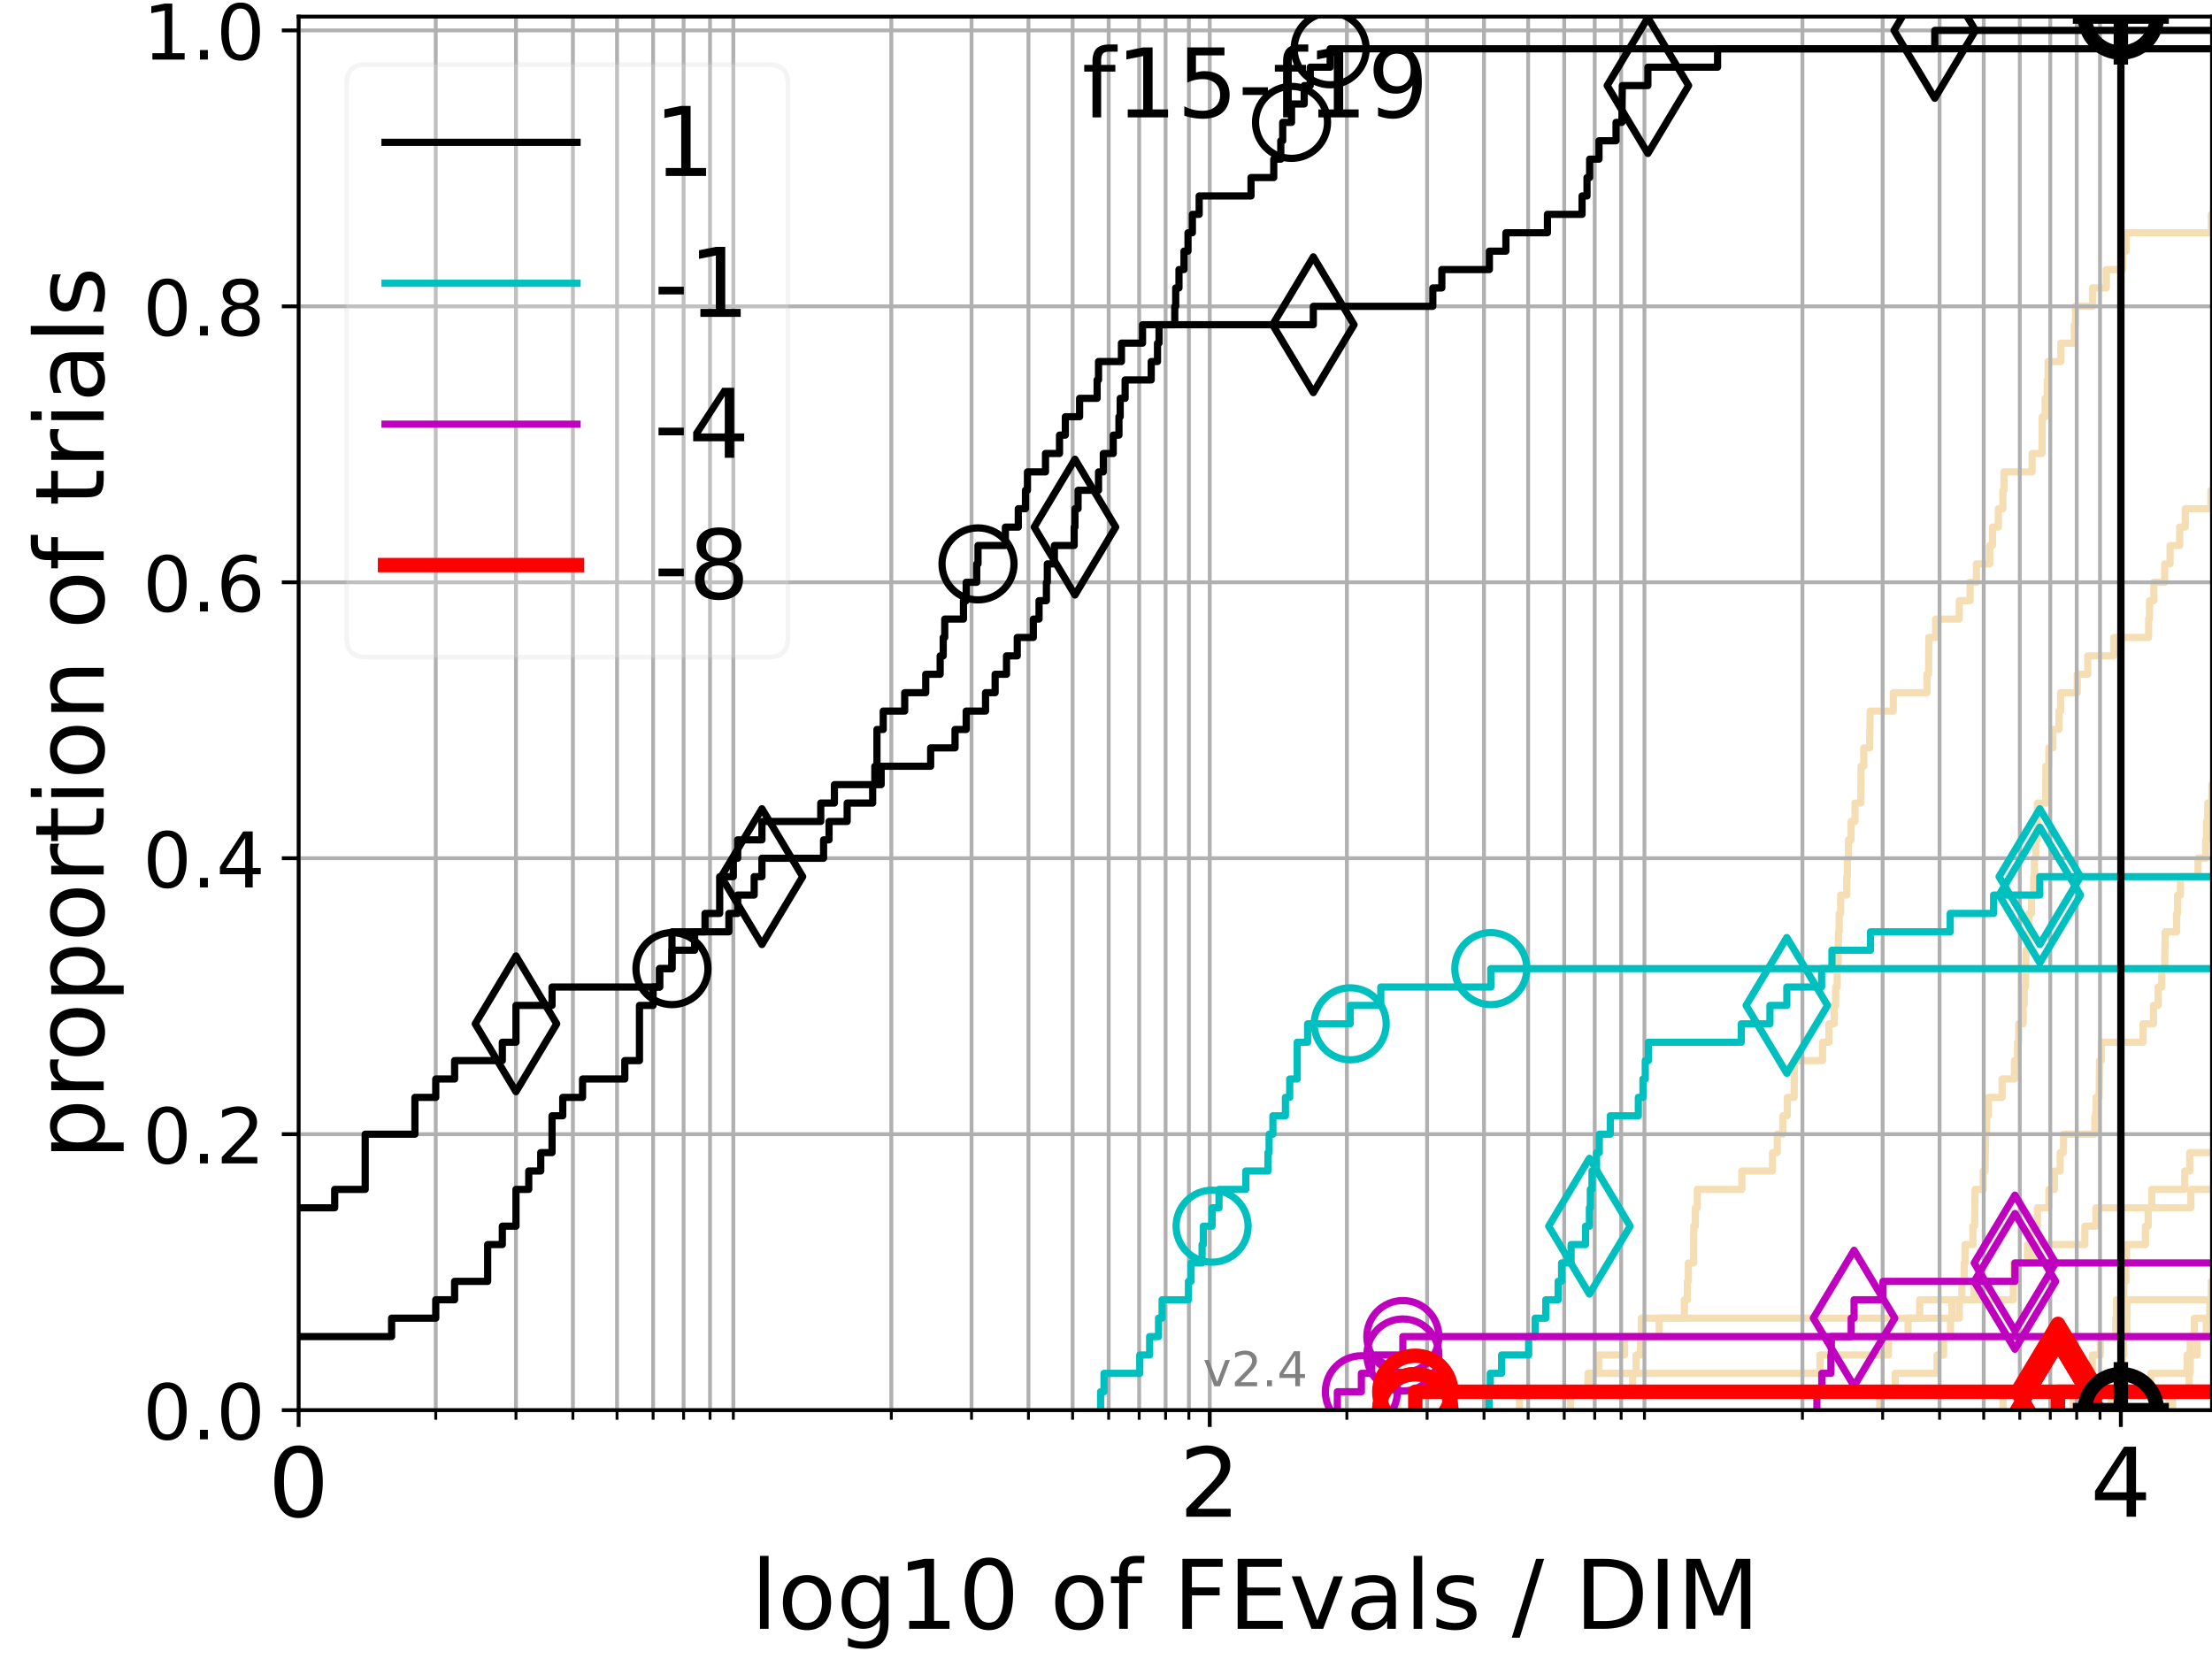 <?xml version="1.0" encoding="utf-8" standalone="no"?>
<!DOCTYPE svg PUBLIC "-//W3C//DTD SVG 1.1//EN"
  "http://www.w3.org/Graphics/SVG/1.1/DTD/svg11.dtd">
<!-- Created with matplotlib (https://matplotlib.org/) -->
<svg height="345.6pt" version="1.1" viewBox="0 0 460.8 345.6" width="460.8pt" xmlns="http://www.w3.org/2000/svg" xmlns:xlink="http://www.w3.org/1999/xlink">
 <defs>
  <style type="text/css">*{stroke-linecap:butt;stroke-linejoin:round;}</style>
 </defs>
 <g id="figure_1">
  <g id="patch_1">
   <path d="M 0 345.6 
L 460.8 345.6 
L 460.8 0 
L 0 0 
z
" style="fill:#ffffff;"/>
  </g>
  <g id="axes_1">
   <g id="patch_2">
    <path d="M 62.208 293.76 
L 460.8 293.76 
L 460.8 3.456 
L 62.208 3.456 
z
" style="fill:#ffffff;"/>
   </g>
   <g id="line2d_1"/>
   <g id="line2d_2">
    <path clip-path="url(#p42bcae5c56)" style="fill:none;stroke:#f5deb3;stroke-linecap:square;stroke-width:1.5;"/>
   </g>
   <g id="line2d_3"/>
   <g id="line2d_4"/>
   <g id="line2d_5"/>
   <g id="line2d_6"/>
   <g id="line2d_7">
    <path clip-path="url(#p42bcae5c56)" d="M 417.273 293.76 
L 417.273 289.928 
L 448.055 289.928 
L 448.055 286.095 
L 455.605 286.095 
L 455.605 282.263 
L 456.256 282.263 
L 456.256 278.43 
L 457.122 278.43 
L 457.122 274.598 
L 461.8 274.598 
L 461.8 274.598 
" style="fill:none;stroke:#f5deb3;stroke-linecap:square;stroke-width:1.5;"/>
   </g>
   <g id="line2d_8">
    <path clip-path="url(#p42bcae5c56)" d="M 439.872 293.76 
L 439.872 289.928 
L 441.641 289.928 
L 441.641 286.095 
L 442.185 286.095 
L 442.185 282.263 
L 442.411 282.263 
L 442.411 278.43 
L 443.06 278.43 
L 443.06 274.598 
L 443.079 274.598 
L 443.079 270.766 
L 461.514 270.766 
L 461.514 266.933 
L 461.8 266.933 
" style="fill:none;stroke:#f5deb3;stroke-linecap:square;stroke-width:1.5;"/>
   </g>
   <g id="line2d_9">
    <path clip-path="url(#p42bcae5c56)" d="M 291.169 293.76 
L 291.169 289.928 
L 340.087 289.928 
L 340.087 286.095 
L 340.829 286.095 
L 340.829 282.263 
L 341.746 282.263 
L 341.746 278.43 
L 345.639 278.43 
L 345.639 274.598 
L 350.892 274.598 
L 350.892 270.766 
L 351.501 270.766 
L 351.501 266.933 
L 351.707 266.933 
L 351.707 263.101 
L 352.822 263.101 
L 352.836 255.436 
L 353.164 255.436 
L 353.164 251.604 
L 353.572 251.604 
L 353.572 247.771 
L 362.852 247.771 
L 362.852 243.939 
L 369.244 243.939 
L 369.244 240.106 
L 370.234 240.106 
L 370.234 236.274 
L 371.388 236.274 
L 371.388 232.442 
L 372.32 232.442 
L 372.32 228.609 
L 373.75 228.609 
L 373.819 220.944 
L 379.677 220.944 
L 379.677 217.112 
L 380.999 217.112 
L 380.999 213.28 
L 382.081 213.28 
L 382.081 209.447 
L 382.392 209.447 
L 382.392 205.615 
L 382.736 205.615 
L 382.736 201.782 
L 382.898 201.782 
L 383.001 194.118 
L 383.142 194.118 
L 383.142 190.285 
L 383.445 190.285 
L 383.445 186.453 
L 384.716 186.453 
L 384.716 182.621 
L 384.841 182.621 
L 384.841 178.788 
L 385.064 178.788 
L 385.064 174.956 
L 385.619 174.956 
L 385.619 171.123 
L 386.436 171.123 
L 386.436 167.291 
L 387.64 167.291 
L 387.693 159.626 
L 388.259 159.626 
L 388.259 155.794 
L 389.474 155.794 
L 389.582 148.129 
L 394.408 148.129 
L 394.408 144.297 
L 401.427 144.297 
L 401.427 140.464 
L 401.762 140.464 
L 401.81 132.799 
L 403.211 132.799 
L 403.211 128.967 
L 408.156 128.967 
L 408.156 125.135 
L 410.401 125.135 
L 410.401 121.302 
L 411.717 121.302 
L 411.717 117.47 
L 414.498 117.47 
L 414.498 113.637 
L 415.073 113.637 
L 415.073 109.805 
L 416.302 109.805 
L 416.302 105.973 
L 417.237 105.973 
L 417.237 102.14 
L 417.463 102.14 
L 417.463 98.308 
L 423.322 98.308 
L 423.322 94.475 
L 425.388 94.475 
L 425.423 86.811 
L 426.03 86.811 
L 426.03 82.978 
L 426.474 82.978 
L 426.474 79.146 
L 426.655 79.146 
L 426.655 75.313 
L 429.309 75.313 
L 429.309 71.481 
L 432.118 71.481 
L 432.118 67.649 
L 432.359 67.649 
L 432.359 63.816 
L 435.9 63.816 
L 435.9 59.984 
L 438.786 59.984 
L 438.786 56.151 
L 442.151 56.151 
L 442.151 52.319 
L 442.884 52.319 
L 442.884 48.487 
L 460.673 48.487 
L 460.673 44.654 
L 461.8 44.654 
L 461.8 44.654 
" style="fill:none;stroke:#f5deb3;stroke-linecap:square;stroke-width:1.5;"/>
   </g>
   <g id="line2d_10"/>
   <g id="line2d_11">
    <path clip-path="url(#p42bcae5c56)" style="fill:none;stroke:#f5deb3;stroke-linecap:square;stroke-width:1.5;"/>
   </g>
   <g id="line2d_12"/>
   <g id="line2d_13"/>
   <g id="line2d_14"/>
   <g id="line2d_15"/>
   <g id="line2d_16"/>
   <g id="line2d_17">
    <path clip-path="url(#p42bcae5c56)" d="M 431.865 293.76 
L 431.865 289.928 
L 434.654 289.928 
L 434.654 286.095 
L 435.876 286.095 
L 435.876 282.263 
L 437.532 282.263 
L 437.532 278.43 
L 440.745 278.43 
L 440.745 274.598 
L 440.893 274.598 
L 440.893 270.766 
L 442.429 270.766 
L 442.429 266.933 
L 442.853 266.933 
L 442.853 263.101 
L 443.02 263.101 
L 443.02 259.268 
L 446.932 259.268 
L 446.932 255.436 
L 447.504 255.436 
L 447.504 251.604 
L 456.4 251.604 
L 456.4 247.771 
L 461.8 247.771 
" style="fill:none;stroke:#f5deb3;stroke-linecap:square;stroke-width:1.5;"/>
   </g>
   <g id="line2d_18"/>
   <g id="line2d_19">
    <path clip-path="url(#p42bcae5c56)" d="M 451.821 293.76 
L 451.821 289.928 
L 461.8 289.928 
L 461.8 289.928 
" style="fill:none;stroke:#f5deb3;stroke-linecap:square;stroke-width:1.5;"/>
   </g>
   <g id="line2d_20">
    <path clip-path="url(#p42bcae5c56)" d="M 433.624 293.76 
L 433.624 289.928 
L 433.624 289.928 
L 433.624 289.928 
L 460.8 289.928 
" style="fill:none;stroke:#f5deb3;stroke-linecap:square;stroke-width:1.5;"/>
   </g>
   <g id="line2d_21"/>
   <g id="line2d_22">
    <path clip-path="url(#p42bcae5c56)" d="M 451.99 293.76 
L 451.99 289.928 
L 461.8 289.928 
" style="fill:none;stroke:#f5deb3;stroke-linecap:square;stroke-width:1.5;"/>
   </g>
   <g id="line2d_23">
    <path clip-path="url(#p42bcae5c56)" style="fill:none;stroke:#f5deb3;stroke-linecap:square;stroke-width:1.5;"/>
   </g>
   <g id="line2d_24">
    <path clip-path="url(#p42bcae5c56)" d="M 327.169 293.76 
L 327.169 289.928 
L 330.798 289.928 
L 330.798 286.095 
L 333.016 286.095 
L 333.016 282.263 
L 338.42 282.263 
L 338.42 278.43 
L 341.914 278.43 
L 341.914 274.598 
L 406.612 274.598 
L 406.612 270.766 
L 408.695 270.766 
L 408.695 266.933 
L 409.178 266.933 
L 409.178 263.101 
L 409.349 263.101 
L 409.349 259.268 
L 410.979 259.268 
L 410.979 255.436 
L 411.34 255.436 
L 411.445 247.771 
L 413.142 247.771 
L 413.142 243.939 
L 413.537 243.939 
L 413.632 236.274 
L 413.845 236.274 
L 413.845 232.442 
L 414.24 232.442 
L 414.24 228.609 
L 417.074 228.609 
L 417.074 224.777 
L 419.648 224.777 
L 419.648 220.944 
L 420.285 220.944 
L 420.285 217.112 
L 420.525 217.112 
L 420.525 213.28 
L 421.469 213.28 
L 421.469 209.447 
L 421.671 209.447 
L 421.671 205.615 
L 421.945 205.615 
L 422.048 197.95 
L 422.533 197.95 
L 422.533 194.118 
L 422.672 194.118 
L 422.672 190.285 
L 423.21 190.285 
L 423.21 186.453 
L 423.655 186.453 
L 423.655 182.621 
L 423.786 182.621 
L 423.786 178.788 
L 424.089 178.788 
L 424.089 174.956 
L 424.395 174.956 
L 424.439 167.291 
L 426.175 167.291 
L 426.197 159.626 
L 426.802 159.626 
L 426.802 155.794 
L 427.647 155.794 
L 427.647 151.961 
L 428.927 151.961 
L 428.927 148.129 
L 429.261 148.129 
L 429.261 144.297 
L 432.726 144.297 
L 432.726 140.464 
L 434.912 140.464 
L 434.912 136.632 
L 440.325 136.632 
L 440.325 132.799 
L 447.597 132.799 
L 447.597 128.967 
L 447.787 128.967 
L 447.787 125.135 
L 448.69 125.135 
L 448.69 121.302 
L 450.94 121.302 
L 450.94 117.47 
L 452.068 117.47 
L 452.068 113.637 
L 454.069 113.637 
L 454.069 109.805 
L 455.231 109.805 
L 455.231 105.973 
L 460.576 105.973 
L 460.576 102.14 
L 461.8 102.14 
L 461.8 102.14 
" style="fill:none;stroke:#f5deb3;stroke-linecap:square;stroke-width:1.5;"/>
   </g>
   <g id="line2d_25">
    <path clip-path="url(#p42bcae5c56)" d="M 452.594 293.76 
L 452.594 289.928 
L 456.044 289.928 
L 456.044 286.095 
L 456.254 286.095 
L 456.254 282.263 
L 457.721 282.263 
L 457.721 278.43 
L 459.608 278.43 
L 459.608 274.598 
L 460.344 274.598 
L 460.344 270.766 
L 460.657 270.766 
L 460.657 266.933 
L 461.541 266.933 
L 461.541 263.101 
L 461.583 263.101 
L 461.583 259.268 
L 461.8 259.268 
" style="fill:none;stroke:#f5deb3;stroke-linecap:square;stroke-width:1.5;"/>
   </g>
   <g id="line2d_26">
    <path clip-path="url(#p42bcae5c56)" d="M 391.588 293.76 
L 391.588 289.928 
L 394.799 289.928 
L 394.799 286.095 
L 403.534 286.095 
L 403.534 282.263 
L 404.888 282.263 
L 404.888 278.43 
L 406.335 278.43 
L 406.335 274.598 
L 408.161 274.598 
L 408.161 270.766 
L 411.224 270.766 
L 411.224 266.933 
L 419.465 266.933 
L 419.465 263.101 
L 423.589 263.101 
L 423.589 259.268 
L 434.312 259.268 
L 434.312 255.436 
L 436.61 255.436 
L 436.61 251.604 
L 448.242 251.604 
L 448.242 247.771 
L 455.114 247.771 
L 455.114 243.939 
L 456.16 243.939 
L 456.16 240.106 
L 461.8 240.106 
" style="fill:none;stroke:#f5deb3;stroke-linecap:square;stroke-width:1.5;"/>
   </g>
   <g id="line2d_27"/>
   <g id="line2d_28">
    <path clip-path="url(#p42bcae5c56)" d="M 316.523 293.76 
L 316.523 289.928 
L 331.439 289.928 
L 331.439 286.095 
L 379.141 286.095 
L 379.141 282.263 
L 393.399 282.263 
L 393.399 278.43 
L 397.488 278.43 
L 397.488 274.598 
L 399.904 274.598 
L 399.904 270.766 
L 419.396 270.766 
L 419.396 266.933 
L 420.263 266.933 
L 420.263 263.101 
L 422.365 263.101 
L 422.365 259.268 
L 423.253 259.268 
L 423.253 255.436 
L 424.432 255.436 
L 424.432 251.604 
L 426.83 251.604 
L 426.83 247.771 
L 427.979 247.771 
L 427.979 243.939 
L 429.169 243.939 
L 429.169 240.106 
L 429.872 240.106 
L 429.872 236.274 
L 436.393 236.274 
L 436.393 232.442 
L 436.641 232.442 
L 436.641 228.609 
L 437.277 228.609 
L 437.369 220.944 
L 437.732 220.944 
L 437.732 217.112 
L 446.443 217.112 
L 446.443 213.28 
L 448.605 213.28 
L 448.605 209.447 
L 449.577 209.447 
L 449.577 205.615 
L 450.334 205.615 
L 450.334 201.782 
L 450.936 201.782 
L 451.043 194.118 
L 453.44 194.118 
L 453.44 190.285 
L 453.62 190.285 
L 453.62 186.453 
L 454.221 186.453 
L 454.221 182.621 
L 457.886 182.621 
L 457.886 178.788 
L 459.467 178.788 
L 459.467 174.956 
L 459.662 174.956 
L 459.662 171.123 
L 459.911 171.123 
L 459.911 167.291 
L 460.776 167.291 
L 460.776 163.459 
L 461.8 163.459 
L 461.8 163.459 
" style="fill:none;stroke:#f5deb3;stroke-linecap:square;stroke-width:1.5;"/>
   </g>
   <g id="line2d_29"/>
   <g id="line2d_30"/>
   <g id="matplotlib.axis_1">
    <g id="xtick_1">
     <g id="line2d_31">
      <path clip-path="url(#p42bcae5c56)" d="M 62.208 293.76 
L 62.208 3.456 
" style="fill:none;stroke:#b0b0b0;stroke-linecap:square;stroke-width:0.8;"/>
     </g>
     <g id="line2d_32">
      <defs>
       <path d="M 0 0 
L 0 3.5 
" id="mb79b9d98fe" style="stroke:#000000;stroke-width:0.8;"/>
      </defs>
      <g>
       <use style="stroke:#000000;stroke-width:0.8;" x="62.208" xlink:href="#mb79b9d98fe" y="293.76"/>
      </g>
     </g>
     <g id="text_1">
      <!-- 0 -->
      <g transform="translate(55.846 315.957)scale(0.2 -0.2)">
       <defs>
        <path d="M 31.781 66.406 
Q 24.172 66.406 20.328 58.906 
Q 16.5 51.422 16.5 36.375 
Q 16.5 21.391 20.328 13.891 
Q 24.172 6.391 31.781 6.391 
Q 39.453 6.391 43.281 13.891 
Q 47.125 21.391 47.125 36.375 
Q 47.125 51.422 43.281 58.906 
Q 39.453 66.406 31.781 66.406 
z
M 31.781 74.219 
Q 44.047 74.219 50.516 64.516 
Q 56.984 54.828 56.984 36.375 
Q 56.984 17.969 50.516 8.266 
Q 44.047 -1.422 31.781 -1.422 
Q 19.531 -1.422 13.062 8.266 
Q 6.594 17.969 6.594 36.375 
Q 6.594 54.828 13.062 64.516 
Q 19.531 74.219 31.781 74.219 
z
" id="DejaVuSans-48"/>
       </defs>
       <use xlink:href="#DejaVuSans-48"/>
      </g>
     </g>
    </g>
    <g id="xtick_2">
     <g id="line2d_33">
      <path clip-path="url(#p42bcae5c56)" d="M 252.01 293.76 
L 252.01 3.456 
" style="fill:none;stroke:#b0b0b0;stroke-linecap:square;stroke-width:0.8;"/>
     </g>
     <g id="line2d_34">
      <g>
       <use style="stroke:#000000;stroke-width:0.8;" x="252.01" xlink:href="#mb79b9d98fe" y="293.76"/>
      </g>
     </g>
     <g id="text_2">
      <!-- 2 -->
      <g transform="translate(245.648 315.957)scale(0.2 -0.2)">
       <defs>
        <path d="M 19.188 8.297 
L 53.609 8.297 
L 53.609 0 
L 7.328 0 
L 7.328 8.297 
Q 12.938 14.109 22.625 23.891 
Q 32.328 33.688 34.812 36.531 
Q 39.547 41.844 41.422 45.531 
Q 43.312 49.219 43.312 52.781 
Q 43.312 58.594 39.234 62.25 
Q 35.156 65.922 28.609 65.922 
Q 23.969 65.922 18.812 64.312 
Q 13.672 62.703 7.812 59.422 
L 7.812 69.391 
Q 13.766 71.781 18.938 73 
Q 24.125 74.219 28.422 74.219 
Q 39.75 74.219 46.484 68.547 
Q 53.219 62.891 53.219 53.422 
Q 53.219 48.922 51.531 44.891 
Q 49.859 40.875 45.406 35.406 
Q 44.188 33.984 37.641 27.219 
Q 31.109 20.453 19.188 8.297 
z
" id="DejaVuSans-50"/>
       </defs>
       <use xlink:href="#DejaVuSans-50"/>
      </g>
     </g>
    </g>
    <g id="xtick_3">
     <g id="line2d_35">
      <path clip-path="url(#p42bcae5c56)" d="M 441.813 293.76 
L 441.813 3.456 
" style="fill:none;stroke:#b0b0b0;stroke-linecap:square;stroke-width:0.8;"/>
     </g>
     <g id="line2d_36">
      <g>
       <use style="stroke:#000000;stroke-width:0.8;" x="441.813" xlink:href="#mb79b9d98fe" y="293.76"/>
      </g>
     </g>
     <g id="text_3">
      <!-- 4 -->
      <g transform="translate(435.45 315.957)scale(0.2 -0.2)">
       <defs>
        <path d="M 37.797 64.312 
L 12.891 25.391 
L 37.797 25.391 
z
M 35.203 72.906 
L 47.609 72.906 
L 47.609 25.391 
L 58.016 25.391 
L 58.016 17.188 
L 47.609 17.188 
L 47.609 0 
L 37.797 0 
L 37.797 17.188 
L 4.891 17.188 
L 4.891 26.703 
z
" id="DejaVuSans-52"/>
       </defs>
       <use xlink:href="#DejaVuSans-52"/>
      </g>
     </g>
    </g>
    <g id="xtick_4">
     <g id="line2d_37">
      <path clip-path="url(#p42bcae5c56)" d="M 90.776 293.76 
L 90.776 3.456 
" style="fill:none;stroke:#b0b0b0;stroke-linecap:square;stroke-width:0.8;"/>
     </g>
     <g id="line2d_38">
      <defs>
       <path d="M 0 0 
L 0 2 
" id="mbd0eb5b607" style="stroke:#000000;stroke-width:0.6;"/>
      </defs>
      <g>
       <use style="stroke:#000000;stroke-width:0.6;" x="90.776" xlink:href="#mbd0eb5b607" y="293.76"/>
      </g>
     </g>
    </g>
    <g id="xtick_5">
     <g id="line2d_39">
      <path clip-path="url(#p42bcae5c56)" d="M 107.487 293.76 
L 107.487 3.456 
" style="fill:none;stroke:#b0b0b0;stroke-linecap:square;stroke-width:0.8;"/>
     </g>
     <g id="line2d_40">
      <g>
       <use style="stroke:#000000;stroke-width:0.6;" x="107.487" xlink:href="#mbd0eb5b607" y="293.76"/>
      </g>
     </g>
    </g>
    <g id="xtick_6">
     <g id="line2d_41">
      <path clip-path="url(#p42bcae5c56)" d="M 119.344 293.76 
L 119.344 3.456 
" style="fill:none;stroke:#b0b0b0;stroke-linecap:square;stroke-width:0.8;"/>
     </g>
     <g id="line2d_42">
      <g>
       <use style="stroke:#000000;stroke-width:0.6;" x="119.344" xlink:href="#mbd0eb5b607" y="293.76"/>
      </g>
     </g>
    </g>
    <g id="xtick_7">
     <g id="line2d_43">
      <path clip-path="url(#p42bcae5c56)" d="M 128.541 293.76 
L 128.541 3.456 
" style="fill:none;stroke:#b0b0b0;stroke-linecap:square;stroke-width:0.8;"/>
     </g>
     <g id="line2d_44">
      <g>
       <use style="stroke:#000000;stroke-width:0.6;" x="128.541" xlink:href="#mbd0eb5b607" y="293.76"/>
      </g>
     </g>
    </g>
    <g id="xtick_8">
     <g id="line2d_45">
      <path clip-path="url(#p42bcae5c56)" d="M 136.055 293.76 
L 136.055 3.456 
" style="fill:none;stroke:#b0b0b0;stroke-linecap:square;stroke-width:0.8;"/>
     </g>
     <g id="line2d_46">
      <g>
       <use style="stroke:#000000;stroke-width:0.6;" x="136.055" xlink:href="#mbd0eb5b607" y="293.76"/>
      </g>
     </g>
    </g>
    <g id="xtick_9">
     <g id="line2d_47">
      <path clip-path="url(#p42bcae5c56)" d="M 142.409 293.76 
L 142.409 3.456 
" style="fill:none;stroke:#b0b0b0;stroke-linecap:square;stroke-width:0.8;"/>
     </g>
     <g id="line2d_48">
      <g>
       <use style="stroke:#000000;stroke-width:0.6;" x="142.409" xlink:href="#mbd0eb5b607" y="293.76"/>
      </g>
     </g>
    </g>
    <g id="xtick_10">
     <g id="line2d_49">
      <path clip-path="url(#p42bcae5c56)" d="M 147.912 293.76 
L 147.912 3.456 
" style="fill:none;stroke:#b0b0b0;stroke-linecap:square;stroke-width:0.8;"/>
     </g>
     <g id="line2d_50">
      <g>
       <use style="stroke:#000000;stroke-width:0.6;" x="147.912" xlink:href="#mbd0eb5b607" y="293.76"/>
      </g>
     </g>
    </g>
    <g id="xtick_11">
     <g id="line2d_51">
      <path clip-path="url(#p42bcae5c56)" d="M 152.767 293.76 
L 152.767 3.456 
" style="fill:none;stroke:#b0b0b0;stroke-linecap:square;stroke-width:0.8;"/>
     </g>
     <g id="line2d_52">
      <g>
       <use style="stroke:#000000;stroke-width:0.6;" x="152.767" xlink:href="#mbd0eb5b607" y="293.76"/>
      </g>
     </g>
    </g>
    <g id="xtick_12">
     <g id="line2d_53">
      <path clip-path="url(#p42bcae5c56)" d="M 185.677 293.76 
L 185.677 3.456 
" style="fill:none;stroke:#b0b0b0;stroke-linecap:square;stroke-width:0.8;"/>
     </g>
     <g id="line2d_54">
      <g>
       <use style="stroke:#000000;stroke-width:0.6;" x="185.677" xlink:href="#mbd0eb5b607" y="293.76"/>
      </g>
     </g>
    </g>
    <g id="xtick_13">
     <g id="line2d_55">
      <path clip-path="url(#p42bcae5c56)" d="M 202.389 293.76 
L 202.389 3.456 
" style="fill:none;stroke:#b0b0b0;stroke-linecap:square;stroke-width:0.8;"/>
     </g>
     <g id="line2d_56">
      <g>
       <use style="stroke:#000000;stroke-width:0.6;" x="202.389" xlink:href="#mbd0eb5b607" y="293.76"/>
      </g>
     </g>
    </g>
    <g id="xtick_14">
     <g id="line2d_57">
      <path clip-path="url(#p42bcae5c56)" d="M 214.245 293.76 
L 214.245 3.456 
" style="fill:none;stroke:#b0b0b0;stroke-linecap:square;stroke-width:0.8;"/>
     </g>
     <g id="line2d_58">
      <g>
       <use style="stroke:#000000;stroke-width:0.6;" x="214.245" xlink:href="#mbd0eb5b607" y="293.76"/>
      </g>
     </g>
    </g>
    <g id="xtick_15">
     <g id="line2d_59">
      <path clip-path="url(#p42bcae5c56)" d="M 223.442 293.76 
L 223.442 3.456 
" style="fill:none;stroke:#b0b0b0;stroke-linecap:square;stroke-width:0.8;"/>
     </g>
     <g id="line2d_60">
      <g>
       <use style="stroke:#000000;stroke-width:0.6;" x="223.442" xlink:href="#mbd0eb5b607" y="293.76"/>
      </g>
     </g>
    </g>
    <g id="xtick_16">
     <g id="line2d_61">
      <path clip-path="url(#p42bcae5c56)" d="M 230.957 293.76 
L 230.957 3.456 
" style="fill:none;stroke:#b0b0b0;stroke-linecap:square;stroke-width:0.8;"/>
     </g>
     <g id="line2d_62">
      <g>
       <use style="stroke:#000000;stroke-width:0.6;" x="230.957" xlink:href="#mbd0eb5b607" y="293.76"/>
      </g>
     </g>
    </g>
    <g id="xtick_17">
     <g id="line2d_63">
      <path clip-path="url(#p42bcae5c56)" d="M 237.31 293.76 
L 237.31 3.456 
" style="fill:none;stroke:#b0b0b0;stroke-linecap:square;stroke-width:0.8;"/>
     </g>
     <g id="line2d_64">
      <g>
       <use style="stroke:#000000;stroke-width:0.6;" x="237.31" xlink:href="#mbd0eb5b607" y="293.76"/>
      </g>
     </g>
    </g>
    <g id="xtick_18">
     <g id="line2d_65">
      <path clip-path="url(#p42bcae5c56)" d="M 242.814 293.76 
L 242.814 3.456 
" style="fill:none;stroke:#b0b0b0;stroke-linecap:square;stroke-width:0.8;"/>
     </g>
     <g id="line2d_66">
      <g>
       <use style="stroke:#000000;stroke-width:0.6;" x="242.814" xlink:href="#mbd0eb5b607" y="293.76"/>
      </g>
     </g>
    </g>
    <g id="xtick_19">
     <g id="line2d_67">
      <path clip-path="url(#p42bcae5c56)" d="M 247.668 293.76 
L 247.668 3.456 
" style="fill:none;stroke:#b0b0b0;stroke-linecap:square;stroke-width:0.8;"/>
     </g>
     <g id="line2d_68">
      <g>
       <use style="stroke:#000000;stroke-width:0.6;" x="247.668" xlink:href="#mbd0eb5b607" y="293.76"/>
      </g>
     </g>
    </g>
    <g id="xtick_20">
     <g id="line2d_69">
      <path clip-path="url(#p42bcae5c56)" d="M 280.579 293.76 
L 280.579 3.456 
" style="fill:none;stroke:#b0b0b0;stroke-linecap:square;stroke-width:0.8;"/>
     </g>
     <g id="line2d_70">
      <g>
       <use style="stroke:#000000;stroke-width:0.6;" x="280.579" xlink:href="#mbd0eb5b607" y="293.76"/>
      </g>
     </g>
    </g>
    <g id="xtick_21">
     <g id="line2d_71">
      <path clip-path="url(#p42bcae5c56)" d="M 297.29 293.76 
L 297.29 3.456 
" style="fill:none;stroke:#b0b0b0;stroke-linecap:square;stroke-width:0.8;"/>
     </g>
     <g id="line2d_72">
      <g>
       <use style="stroke:#000000;stroke-width:0.6;" x="297.29" xlink:href="#mbd0eb5b607" y="293.76"/>
      </g>
     </g>
    </g>
    <g id="xtick_22">
     <g id="line2d_73">
      <path clip-path="url(#p42bcae5c56)" d="M 309.147 293.76 
L 309.147 3.456 
" style="fill:none;stroke:#b0b0b0;stroke-linecap:square;stroke-width:0.8;"/>
     </g>
     <g id="line2d_74">
      <g>
       <use style="stroke:#000000;stroke-width:0.6;" x="309.147" xlink:href="#mbd0eb5b607" y="293.76"/>
      </g>
     </g>
    </g>
    <g id="xtick_23">
     <g id="line2d_75">
      <path clip-path="url(#p42bcae5c56)" d="M 318.344 293.76 
L 318.344 3.456 
" style="fill:none;stroke:#b0b0b0;stroke-linecap:square;stroke-width:0.8;"/>
     </g>
     <g id="line2d_76">
      <g>
       <use style="stroke:#000000;stroke-width:0.6;" x="318.344" xlink:href="#mbd0eb5b607" y="293.76"/>
      </g>
     </g>
    </g>
    <g id="xtick_24">
     <g id="line2d_77">
      <path clip-path="url(#p42bcae5c56)" d="M 325.858 293.76 
L 325.858 3.456 
" style="fill:none;stroke:#b0b0b0;stroke-linecap:square;stroke-width:0.8;"/>
     </g>
     <g id="line2d_78">
      <g>
       <use style="stroke:#000000;stroke-width:0.6;" x="325.858" xlink:href="#mbd0eb5b607" y="293.76"/>
      </g>
     </g>
    </g>
    <g id="xtick_25">
     <g id="line2d_79">
      <path clip-path="url(#p42bcae5c56)" d="M 332.211 293.76 
L 332.211 3.456 
" style="fill:none;stroke:#b0b0b0;stroke-linecap:square;stroke-width:0.8;"/>
     </g>
     <g id="line2d_80">
      <g>
       <use style="stroke:#000000;stroke-width:0.6;" x="332.211" xlink:href="#mbd0eb5b607" y="293.76"/>
      </g>
     </g>
    </g>
    <g id="xtick_26">
     <g id="line2d_81">
      <path clip-path="url(#p42bcae5c56)" d="M 337.715 293.76 
L 337.715 3.456 
" style="fill:none;stroke:#b0b0b0;stroke-linecap:square;stroke-width:0.8;"/>
     </g>
     <g id="line2d_82">
      <g>
       <use style="stroke:#000000;stroke-width:0.6;" x="337.715" xlink:href="#mbd0eb5b607" y="293.76"/>
      </g>
     </g>
    </g>
    <g id="xtick_27">
     <g id="line2d_83">
      <path clip-path="url(#p42bcae5c56)" d="M 342.569 293.76 
L 342.569 3.456 
" style="fill:none;stroke:#b0b0b0;stroke-linecap:square;stroke-width:0.8;"/>
     </g>
     <g id="line2d_84">
      <g>
       <use style="stroke:#000000;stroke-width:0.6;" x="342.569" xlink:href="#mbd0eb5b607" y="293.76"/>
      </g>
     </g>
    </g>
    <g id="xtick_28">
     <g id="line2d_85">
      <path clip-path="url(#p42bcae5c56)" d="M 375.48 293.76 
L 375.48 3.456 
" style="fill:none;stroke:#b0b0b0;stroke-linecap:square;stroke-width:0.8;"/>
     </g>
     <g id="line2d_86">
      <g>
       <use style="stroke:#000000;stroke-width:0.6;" x="375.48" xlink:href="#mbd0eb5b607" y="293.76"/>
      </g>
     </g>
    </g>
    <g id="xtick_29">
     <g id="line2d_87">
      <path clip-path="url(#p42bcae5c56)" d="M 392.191 293.76 
L 392.191 3.456 
" style="fill:none;stroke:#b0b0b0;stroke-linecap:square;stroke-width:0.8;"/>
     </g>
     <g id="line2d_88">
      <g>
       <use style="stroke:#000000;stroke-width:0.6;" x="392.191" xlink:href="#mbd0eb5b607" y="293.76"/>
      </g>
     </g>
    </g>
    <g id="xtick_30">
     <g id="line2d_89">
      <path clip-path="url(#p42bcae5c56)" d="M 404.048 293.76 
L 404.048 3.456 
" style="fill:none;stroke:#b0b0b0;stroke-linecap:square;stroke-width:0.8;"/>
     </g>
     <g id="line2d_90">
      <g>
       <use style="stroke:#000000;stroke-width:0.6;" x="404.048" xlink:href="#mbd0eb5b607" y="293.76"/>
      </g>
     </g>
    </g>
    <g id="xtick_31">
     <g id="line2d_91">
      <path clip-path="url(#p42bcae5c56)" d="M 413.245 293.76 
L 413.245 3.456 
" style="fill:none;stroke:#b0b0b0;stroke-linecap:square;stroke-width:0.8;"/>
     </g>
     <g id="line2d_92">
      <g>
       <use style="stroke:#000000;stroke-width:0.6;" x="413.245" xlink:href="#mbd0eb5b607" y="293.76"/>
      </g>
     </g>
    </g>
    <g id="xtick_32">
     <g id="line2d_93">
      <path clip-path="url(#p42bcae5c56)" d="M 420.759 293.76 
L 420.759 3.456 
" style="fill:none;stroke:#b0b0b0;stroke-linecap:square;stroke-width:0.8;"/>
     </g>
     <g id="line2d_94">
      <g>
       <use style="stroke:#000000;stroke-width:0.6;" x="420.759" xlink:href="#mbd0eb5b607" y="293.76"/>
      </g>
     </g>
    </g>
    <g id="xtick_33">
     <g id="line2d_95">
      <path clip-path="url(#p42bcae5c56)" d="M 427.112 293.76 
L 427.112 3.456 
" style="fill:none;stroke:#b0b0b0;stroke-linecap:square;stroke-width:0.8;"/>
     </g>
     <g id="line2d_96">
      <g>
       <use style="stroke:#000000;stroke-width:0.6;" x="427.112" xlink:href="#mbd0eb5b607" y="293.76"/>
      </g>
     </g>
    </g>
    <g id="xtick_34">
     <g id="line2d_97">
      <path clip-path="url(#p42bcae5c56)" d="M 432.616 293.76 
L 432.616 3.456 
" style="fill:none;stroke:#b0b0b0;stroke-linecap:square;stroke-width:0.8;"/>
     </g>
     <g id="line2d_98">
      <g>
       <use style="stroke:#000000;stroke-width:0.6;" x="432.616" xlink:href="#mbd0eb5b607" y="293.76"/>
      </g>
     </g>
    </g>
    <g id="xtick_35">
     <g id="line2d_99">
      <path clip-path="url(#p42bcae5c56)" d="M 437.47 293.76 
L 437.47 3.456 
" style="fill:none;stroke:#b0b0b0;stroke-linecap:square;stroke-width:0.8;"/>
     </g>
     <g id="line2d_100">
      <g>
       <use style="stroke:#000000;stroke-width:0.6;" x="437.47" xlink:href="#mbd0eb5b607" y="293.76"/>
      </g>
     </g>
    </g>
    <g id="text_4">
     <!-- log10 of FEvals / DIM -->
     <g transform="translate(156.431 339.313)scale(0.2 -0.2)">
      <defs>
       <path d="M 9.422 75.984 
L 18.406 75.984 
L 18.406 0 
L 9.422 0 
z
" id="DejaVuSans-108"/>
       <path d="M 30.609 48.391 
Q 23.391 48.391 19.188 42.75 
Q 14.984 37.109 14.984 27.297 
Q 14.984 17.484 19.156 11.844 
Q 23.344 6.203 30.609 6.203 
Q 37.797 6.203 41.984 11.859 
Q 46.188 17.531 46.188 27.297 
Q 46.188 37.016 41.984 42.703 
Q 37.797 48.391 30.609 48.391 
z
M 30.609 56 
Q 42.328 56 49.016 48.375 
Q 55.719 40.766 55.719 27.297 
Q 55.719 13.875 49.016 6.219 
Q 42.328 -1.422 30.609 -1.422 
Q 18.844 -1.422 12.172 6.219 
Q 5.516 13.875 5.516 27.297 
Q 5.516 40.766 12.172 48.375 
Q 18.844 56 30.609 56 
z
" id="DejaVuSans-111"/>
       <path d="M 45.406 27.984 
Q 45.406 37.75 41.375 43.109 
Q 37.359 48.484 30.078 48.484 
Q 22.859 48.484 18.828 43.109 
Q 14.797 37.75 14.797 27.984 
Q 14.797 18.266 18.828 12.891 
Q 22.859 7.516 30.078 7.516 
Q 37.359 7.516 41.375 12.891 
Q 45.406 18.266 45.406 27.984 
z
M 54.391 6.781 
Q 54.391 -7.172 48.188 -13.984 
Q 42 -20.797 29.203 -20.797 
Q 24.469 -20.797 20.266 -20.094 
Q 16.062 -19.391 12.109 -17.922 
L 12.109 -9.188 
Q 16.062 -11.328 19.922 -12.344 
Q 23.781 -13.375 27.781 -13.375 
Q 36.625 -13.375 41.016 -8.766 
Q 45.406 -4.156 45.406 5.172 
L 45.406 9.625 
Q 42.625 4.781 38.281 2.391 
Q 33.938 0 27.875 0 
Q 17.828 0 11.672 7.656 
Q 5.516 15.328 5.516 27.984 
Q 5.516 40.672 11.672 48.328 
Q 17.828 56 27.875 56 
Q 33.938 56 38.281 53.609 
Q 42.625 51.219 45.406 46.391 
L 45.406 54.688 
L 54.391 54.688 
z
" id="DejaVuSans-103"/>
       <path d="M 12.406 8.297 
L 28.516 8.297 
L 28.516 63.922 
L 10.984 60.406 
L 10.984 69.391 
L 28.422 72.906 
L 38.281 72.906 
L 38.281 8.297 
L 54.391 8.297 
L 54.391 0 
L 12.406 0 
z
" id="DejaVuSans-49"/>
       <path id="DejaVuSans-32"/>
       <path d="M 37.109 75.984 
L 37.109 68.5 
L 28.516 68.5 
Q 23.688 68.5 21.797 66.547 
Q 19.922 64.594 19.922 59.516 
L 19.922 54.688 
L 34.719 54.688 
L 34.719 47.703 
L 19.922 47.703 
L 19.922 0 
L 10.891 0 
L 10.891 47.703 
L 2.297 47.703 
L 2.297 54.688 
L 10.891 54.688 
L 10.891 58.5 
Q 10.891 67.625 15.141 71.797 
Q 19.391 75.984 28.609 75.984 
z
" id="DejaVuSans-102"/>
       <path d="M 9.812 72.906 
L 51.703 72.906 
L 51.703 64.594 
L 19.672 64.594 
L 19.672 43.109 
L 48.578 43.109 
L 48.578 34.812 
L 19.672 34.812 
L 19.672 0 
L 9.812 0 
z
" id="DejaVuSans-70"/>
       <path d="M 9.812 72.906 
L 55.906 72.906 
L 55.906 64.594 
L 19.672 64.594 
L 19.672 43.016 
L 54.391 43.016 
L 54.391 34.719 
L 19.672 34.719 
L 19.672 8.297 
L 56.781 8.297 
L 56.781 0 
L 9.812 0 
z
" id="DejaVuSans-69"/>
       <path d="M 2.984 54.688 
L 12.5 54.688 
L 29.594 8.797 
L 46.688 54.688 
L 56.203 54.688 
L 35.688 0 
L 23.484 0 
z
" id="DejaVuSans-118"/>
       <path d="M 34.281 27.484 
Q 23.391 27.484 19.188 25 
Q 14.984 22.516 14.984 16.5 
Q 14.984 11.719 18.141 8.906 
Q 21.297 6.109 26.703 6.109 
Q 34.188 6.109 38.703 11.406 
Q 43.219 16.703 43.219 25.484 
L 43.219 27.484 
z
M 52.203 31.203 
L 52.203 0 
L 43.219 0 
L 43.219 8.297 
Q 40.141 3.328 35.547 0.953 
Q 30.953 -1.422 24.312 -1.422 
Q 15.922 -1.422 10.953 3.297 
Q 6 8.016 6 15.922 
Q 6 25.141 12.172 29.828 
Q 18.359 34.516 30.609 34.516 
L 43.219 34.516 
L 43.219 35.406 
Q 43.219 41.609 39.141 45 
Q 35.062 48.391 27.688 48.391 
Q 23 48.391 18.547 47.266 
Q 14.109 46.141 10.016 43.891 
L 10.016 52.203 
Q 14.938 54.109 19.578 55.047 
Q 24.219 56 28.609 56 
Q 40.484 56 46.344 49.844 
Q 52.203 43.703 52.203 31.203 
z
" id="DejaVuSans-97"/>
       <path d="M 44.281 53.078 
L 44.281 44.578 
Q 40.484 46.531 36.375 47.5 
Q 32.281 48.484 27.875 48.484 
Q 21.188 48.484 17.844 46.438 
Q 14.5 44.391 14.5 40.281 
Q 14.5 37.156 16.891 35.375 
Q 19.281 33.594 26.516 31.984 
L 29.594 31.297 
Q 39.156 29.25 43.188 25.516 
Q 47.219 21.781 47.219 15.094 
Q 47.219 7.469 41.188 3.016 
Q 35.156 -1.422 24.609 -1.422 
Q 20.219 -1.422 15.453 -0.562 
Q 10.688 0.297 5.422 2 
L 5.422 11.281 
Q 10.406 8.688 15.234 7.391 
Q 20.062 6.109 24.812 6.109 
Q 31.156 6.109 34.562 8.281 
Q 37.984 10.453 37.984 14.406 
Q 37.984 18.062 35.516 20.016 
Q 33.062 21.969 24.703 23.781 
L 21.578 24.516 
Q 13.234 26.266 9.516 29.906 
Q 5.812 33.547 5.812 39.891 
Q 5.812 47.609 11.281 51.797 
Q 16.75 56 26.812 56 
Q 31.781 56 36.172 55.266 
Q 40.578 54.547 44.281 53.078 
z
" id="DejaVuSans-115"/>
       <path d="M 25.391 72.906 
L 33.688 72.906 
L 8.297 -9.281 
L 0 -9.281 
z
" id="DejaVuSans-47"/>
       <path d="M 19.672 64.797 
L 19.672 8.109 
L 31.594 8.109 
Q 46.688 8.109 53.688 14.938 
Q 60.688 21.781 60.688 36.531 
Q 60.688 51.172 53.688 57.984 
Q 46.688 64.797 31.594 64.797 
z
M 9.812 72.906 
L 30.078 72.906 
Q 51.266 72.906 61.172 64.094 
Q 71.094 55.281 71.094 36.531 
Q 71.094 17.672 61.125 8.828 
Q 51.172 0 30.078 0 
L 9.812 0 
z
" id="DejaVuSans-68"/>
       <path d="M 9.812 72.906 
L 19.672 72.906 
L 19.672 0 
L 9.812 0 
z
" id="DejaVuSans-73"/>
       <path d="M 9.812 72.906 
L 24.516 72.906 
L 43.109 23.297 
L 61.812 72.906 
L 76.516 72.906 
L 76.516 0 
L 66.891 0 
L 66.891 64.016 
L 48.094 14.016 
L 38.188 14.016 
L 19.391 64.016 
L 19.391 0 
L 9.812 0 
z
" id="DejaVuSans-77"/>
      </defs>
      <use xlink:href="#DejaVuSans-108"/>
      <use x="27.783" xlink:href="#DejaVuSans-111"/>
      <use x="88.965" xlink:href="#DejaVuSans-103"/>
      <use x="152.441" xlink:href="#DejaVuSans-49"/>
      <use x="216.064" xlink:href="#DejaVuSans-48"/>
      <use x="279.688" xlink:href="#DejaVuSans-32"/>
      <use x="311.475" xlink:href="#DejaVuSans-111"/>
      <use x="372.656" xlink:href="#DejaVuSans-102"/>
      <use x="407.861" xlink:href="#DejaVuSans-32"/>
      <use x="439.648" xlink:href="#DejaVuSans-70"/>
      <use x="497.168" xlink:href="#DejaVuSans-69"/>
      <use x="560.352" xlink:href="#DejaVuSans-118"/>
      <use x="619.531" xlink:href="#DejaVuSans-97"/>
      <use x="680.811" xlink:href="#DejaVuSans-108"/>
      <use x="708.594" xlink:href="#DejaVuSans-115"/>
      <use x="760.693" xlink:href="#DejaVuSans-32"/>
      <use x="792.48" xlink:href="#DejaVuSans-47"/>
      <use x="826.172" xlink:href="#DejaVuSans-32"/>
      <use x="857.959" xlink:href="#DejaVuSans-68"/>
      <use x="934.961" xlink:href="#DejaVuSans-73"/>
      <use x="964.453" xlink:href="#DejaVuSans-77"/>
     </g>
    </g>
   </g>
   <g id="matplotlib.axis_2">
    <g id="ytick_1">
     <g id="line2d_101">
      <path clip-path="url(#p42bcae5c56)" d="M 62.208 293.76 
L 460.8 293.76 
" style="fill:none;stroke:#b0b0b0;stroke-linecap:square;stroke-width:0.8;"/>
     </g>
     <g id="line2d_102">
      <defs>
       <path d="M 0 0 
L -3.5 0 
" id="mf6087df7ab" style="stroke:#000000;stroke-width:0.8;"/>
      </defs>
      <g>
       <use style="stroke:#000000;stroke-width:0.8;" x="62.208" xlink:href="#mf6087df7ab" y="293.76"/>
      </g>
     </g>
     <g id="text_5">
      <!-- 0.0 -->
      <g transform="translate(29.763 299.839)scale(0.16 -0.16)">
       <defs>
        <path d="M 10.688 12.406 
L 21 12.406 
L 21 0 
L 10.688 0 
z
" id="DejaVuSans-46"/>
       </defs>
       <use xlink:href="#DejaVuSans-48"/>
       <use x="63.623" xlink:href="#DejaVuSans-46"/>
       <use x="95.41" xlink:href="#DejaVuSans-48"/>
      </g>
     </g>
    </g>
    <g id="ytick_2">
     <g id="line2d_103">
      <path clip-path="url(#p42bcae5c56)" d="M 62.208 236.274 
L 460.8 236.274 
" style="fill:none;stroke:#b0b0b0;stroke-linecap:square;stroke-width:0.8;"/>
     </g>
     <g id="line2d_104">
      <g>
       <use style="stroke:#000000;stroke-width:0.8;" x="62.208" xlink:href="#mf6087df7ab" y="236.274"/>
      </g>
     </g>
     <g id="text_6">
      <!-- 0.2 -->
      <g transform="translate(29.763 242.353)scale(0.16 -0.16)">
       <use xlink:href="#DejaVuSans-48"/>
       <use x="63.623" xlink:href="#DejaVuSans-46"/>
       <use x="95.41" xlink:href="#DejaVuSans-50"/>
      </g>
     </g>
    </g>
    <g id="ytick_3">
     <g id="line2d_105">
      <path clip-path="url(#p42bcae5c56)" d="M 62.208 178.788 
L 460.8 178.788 
" style="fill:none;stroke:#b0b0b0;stroke-linecap:square;stroke-width:0.8;"/>
     </g>
     <g id="line2d_106">
      <g>
       <use style="stroke:#000000;stroke-width:0.8;" x="62.208" xlink:href="#mf6087df7ab" y="178.788"/>
      </g>
     </g>
     <g id="text_7">
      <!-- 0.4 -->
      <g transform="translate(29.763 184.867)scale(0.16 -0.16)">
       <use xlink:href="#DejaVuSans-48"/>
       <use x="63.623" xlink:href="#DejaVuSans-46"/>
       <use x="95.41" xlink:href="#DejaVuSans-52"/>
      </g>
     </g>
    </g>
    <g id="ytick_4">
     <g id="line2d_107">
      <path clip-path="url(#p42bcae5c56)" d="M 62.208 121.302 
L 460.8 121.302 
" style="fill:none;stroke:#b0b0b0;stroke-linecap:square;stroke-width:0.8;"/>
     </g>
     <g id="line2d_108">
      <g>
       <use style="stroke:#000000;stroke-width:0.8;" x="62.208" xlink:href="#mf6087df7ab" y="121.302"/>
      </g>
     </g>
     <g id="text_8">
      <!-- 0.6 -->
      <g transform="translate(29.763 127.381)scale(0.16 -0.16)">
       <defs>
        <path d="M 33.016 40.375 
Q 26.375 40.375 22.484 35.828 
Q 18.609 31.297 18.609 23.391 
Q 18.609 15.531 22.484 10.953 
Q 26.375 6.391 33.016 6.391 
Q 39.656 6.391 43.531 10.953 
Q 47.406 15.531 47.406 23.391 
Q 47.406 31.297 43.531 35.828 
Q 39.656 40.375 33.016 40.375 
z
M 52.594 71.297 
L 52.594 62.312 
Q 48.875 64.062 45.094 64.984 
Q 41.312 65.922 37.594 65.922 
Q 27.828 65.922 22.672 59.328 
Q 17.531 52.734 16.797 39.406 
Q 19.672 43.656 24.016 45.922 
Q 28.375 48.188 33.594 48.188 
Q 44.578 48.188 50.953 41.516 
Q 57.328 34.859 57.328 23.391 
Q 57.328 12.156 50.688 5.359 
Q 44.047 -1.422 33.016 -1.422 
Q 20.359 -1.422 13.672 8.266 
Q 6.984 17.969 6.984 36.375 
Q 6.984 53.656 15.188 63.938 
Q 23.391 74.219 37.203 74.219 
Q 40.922 74.219 44.703 73.484 
Q 48.484 72.75 52.594 71.297 
z
" id="DejaVuSans-54"/>
       </defs>
       <use xlink:href="#DejaVuSans-48"/>
       <use x="63.623" xlink:href="#DejaVuSans-46"/>
       <use x="95.41" xlink:href="#DejaVuSans-54"/>
      </g>
     </g>
    </g>
    <g id="ytick_5">
     <g id="line2d_109">
      <path clip-path="url(#p42bcae5c56)" d="M 62.208 63.816 
L 460.8 63.816 
" style="fill:none;stroke:#b0b0b0;stroke-linecap:square;stroke-width:0.8;"/>
     </g>
     <g id="line2d_110">
      <g>
       <use style="stroke:#000000;stroke-width:0.8;" x="62.208" xlink:href="#mf6087df7ab" y="63.816"/>
      </g>
     </g>
     <g id="text_9">
      <!-- 0.8 -->
      <g transform="translate(29.763 69.895)scale(0.16 -0.16)">
       <defs>
        <path d="M 31.781 34.625 
Q 24.75 34.625 20.719 30.859 
Q 16.703 27.094 16.703 20.516 
Q 16.703 13.922 20.719 10.156 
Q 24.75 6.391 31.781 6.391 
Q 38.812 6.391 42.859 10.172 
Q 46.922 13.969 46.922 20.516 
Q 46.922 27.094 42.891 30.859 
Q 38.875 34.625 31.781 34.625 
z
M 21.922 38.812 
Q 15.578 40.375 12.031 44.719 
Q 8.5 49.078 8.5 55.328 
Q 8.5 64.062 14.719 69.141 
Q 20.953 74.219 31.781 74.219 
Q 42.672 74.219 48.875 69.141 
Q 55.078 64.062 55.078 55.328 
Q 55.078 49.078 51.531 44.719 
Q 48 40.375 41.703 38.812 
Q 48.828 37.156 52.797 32.312 
Q 56.781 27.484 56.781 20.516 
Q 56.781 9.906 50.312 4.234 
Q 43.844 -1.422 31.781 -1.422 
Q 19.734 -1.422 13.25 4.234 
Q 6.781 9.906 6.781 20.516 
Q 6.781 27.484 10.781 32.312 
Q 14.797 37.156 21.922 38.812 
z
M 18.312 54.391 
Q 18.312 48.734 21.844 45.562 
Q 25.391 42.391 31.781 42.391 
Q 38.141 42.391 41.719 45.562 
Q 45.312 48.734 45.312 54.391 
Q 45.312 60.062 41.719 63.234 
Q 38.141 66.406 31.781 66.406 
Q 25.391 66.406 21.844 63.234 
Q 18.312 60.062 18.312 54.391 
z
" id="DejaVuSans-56"/>
       </defs>
       <use xlink:href="#DejaVuSans-48"/>
       <use x="63.623" xlink:href="#DejaVuSans-46"/>
       <use x="95.41" xlink:href="#DejaVuSans-56"/>
      </g>
     </g>
    </g>
    <g id="ytick_6">
     <g id="line2d_111">
      <path clip-path="url(#p42bcae5c56)" d="M 62.208 6.33 
L 460.8 6.33 
" style="fill:none;stroke:#b0b0b0;stroke-linecap:square;stroke-width:0.8;"/>
     </g>
     <g id="line2d_112">
      <g>
       <use style="stroke:#000000;stroke-width:0.8;" x="62.208" xlink:href="#mf6087df7ab" y="6.33"/>
      </g>
     </g>
     <g id="text_10">
      <!-- 1.0 -->
      <g transform="translate(29.763 12.409)scale(0.16 -0.16)">
       <use xlink:href="#DejaVuSans-49"/>
       <use x="63.623" xlink:href="#DejaVuSans-46"/>
       <use x="95.41" xlink:href="#DejaVuSans-48"/>
      </g>
     </g>
    </g>
    <g id="text_11">
     <!-- proportion of trials -->
     <g transform="translate(21.604 241.614)rotate(-90)scale(0.2 -0.2)">
      <defs>
       <path d="M 18.109 8.203 
L 18.109 -20.797 
L 9.078 -20.797 
L 9.078 54.688 
L 18.109 54.688 
L 18.109 46.391 
Q 20.953 51.266 25.266 53.625 
Q 29.594 56 35.594 56 
Q 45.562 56 51.781 48.094 
Q 58.016 40.188 58.016 27.297 
Q 58.016 14.406 51.781 6.484 
Q 45.562 -1.422 35.594 -1.422 
Q 29.594 -1.422 25.266 0.953 
Q 20.953 3.328 18.109 8.203 
z
M 48.688 27.297 
Q 48.688 37.203 44.609 42.844 
Q 40.531 48.484 33.406 48.484 
Q 26.266 48.484 22.188 42.844 
Q 18.109 37.203 18.109 27.297 
Q 18.109 17.391 22.188 11.75 
Q 26.266 6.109 33.406 6.109 
Q 40.531 6.109 44.609 11.75 
Q 48.688 17.391 48.688 27.297 
z
" id="DejaVuSans-112"/>
       <path d="M 41.109 46.297 
Q 39.594 47.172 37.812 47.578 
Q 36.031 48 33.891 48 
Q 26.266 48 22.188 43.047 
Q 18.109 38.094 18.109 28.812 
L 18.109 0 
L 9.078 0 
L 9.078 54.688 
L 18.109 54.688 
L 18.109 46.188 
Q 20.953 51.172 25.484 53.578 
Q 30.031 56 36.531 56 
Q 37.453 56 38.578 55.875 
Q 39.703 55.766 41.062 55.516 
z
" id="DejaVuSans-114"/>
       <path d="M 18.312 70.219 
L 18.312 54.688 
L 36.812 54.688 
L 36.812 47.703 
L 18.312 47.703 
L 18.312 18.016 
Q 18.312 11.328 20.141 9.422 
Q 21.969 7.516 27.594 7.516 
L 36.812 7.516 
L 36.812 0 
L 27.594 0 
Q 17.188 0 13.234 3.875 
Q 9.281 7.766 9.281 18.016 
L 9.281 47.703 
L 2.688 47.703 
L 2.688 54.688 
L 9.281 54.688 
L 9.281 70.219 
z
" id="DejaVuSans-116"/>
       <path d="M 9.422 54.688 
L 18.406 54.688 
L 18.406 0 
L 9.422 0 
z
M 9.422 75.984 
L 18.406 75.984 
L 18.406 64.594 
L 9.422 64.594 
z
" id="DejaVuSans-105"/>
       <path d="M 54.891 33.016 
L 54.891 0 
L 45.906 0 
L 45.906 32.719 
Q 45.906 40.484 42.875 44.328 
Q 39.844 48.188 33.797 48.188 
Q 26.516 48.188 22.312 43.547 
Q 18.109 38.922 18.109 30.906 
L 18.109 0 
L 9.078 0 
L 9.078 54.688 
L 18.109 54.688 
L 18.109 46.188 
Q 21.344 51.125 25.703 53.562 
Q 30.078 56 35.797 56 
Q 45.219 56 50.047 50.172 
Q 54.891 44.344 54.891 33.016 
z
" id="DejaVuSans-110"/>
      </defs>
      <use xlink:href="#DejaVuSans-112"/>
      <use x="63.477" xlink:href="#DejaVuSans-114"/>
      <use x="102.34" xlink:href="#DejaVuSans-111"/>
      <use x="163.521" xlink:href="#DejaVuSans-112"/>
      <use x="226.998" xlink:href="#DejaVuSans-111"/>
      <use x="288.18" xlink:href="#DejaVuSans-114"/>
      <use x="329.293" xlink:href="#DejaVuSans-116"/>
      <use x="368.502" xlink:href="#DejaVuSans-105"/>
      <use x="396.285" xlink:href="#DejaVuSans-111"/>
      <use x="457.467" xlink:href="#DejaVuSans-110"/>
      <use x="520.846" xlink:href="#DejaVuSans-32"/>
      <use x="552.633" xlink:href="#DejaVuSans-111"/>
      <use x="613.814" xlink:href="#DejaVuSans-102"/>
      <use x="649.02" xlink:href="#DejaVuSans-32"/>
      <use x="680.807" xlink:href="#DejaVuSans-116"/>
      <use x="720.016" xlink:href="#DejaVuSans-114"/>
      <use x="761.129" xlink:href="#DejaVuSans-105"/>
      <use x="788.912" xlink:href="#DejaVuSans-97"/>
      <use x="850.191" xlink:href="#DejaVuSans-108"/>
      <use x="877.975" xlink:href="#DejaVuSans-115"/>
     </g>
    </g>
   </g>
   <g id="line2d_113">
    <path clip-path="url(#p42bcae5c56)" d="M -1 282.263 
L 41.154 282.263 
L 41.154 274.598 
L 53.011 274.598 
L 53.011 251.604 
L 69.722 251.604 
L 69.722 247.771 
L 76.076 247.771 
L 76.076 236.274 
L 86.434 236.274 
L 86.434 228.609 
L 90.776 228.609 
L 90.776 224.777 
L 94.704 224.777 
L 94.704 220.944 
L 104.644 220.944 
L 104.644 217.112 
L 107.487 217.112 
L 107.487 209.447 
L 115.002 209.447 
L 115.002 205.615 
L 137.407 205.615 
L 137.407 201.782 
L 139.984 201.782 
L 139.984 194.118 
L 151.841 194.118 
L 151.841 190.285 
L 153.673 190.285 
L 153.673 186.453 
L 157.109 186.453 
L 157.109 182.621 
L 158.726 182.621 
L 158.726 178.788 
L 171.562 178.788 
L 171.562 174.956 
L 172.706 174.956 
L 172.706 171.123 
L 176.48 171.123 
L 176.48 167.291 
L 181.79 167.291 
L 181.79 163.459 
L 183.563 163.459 
L 183.563 159.626 
L 193.873 159.626 
L 193.873 155.794 
L 198.952 155.794 
L 198.952 151.961 
L 201.275 151.961 
L 201.275 148.129 
L 205.305 148.129 
L 205.305 144.297 
L 207.304 144.297 
L 207.304 140.464 
L 209.673 140.464 
L 209.673 136.632 
L 211.914 136.632 
L 211.914 132.799 
L 215.263 132.799 
L 215.263 128.967 
L 216.452 128.967 
L 216.452 125.135 
L 217.986 125.135 
L 217.986 121.302 
L 218.174 121.302 
L 218.174 117.47 
L 219.646 117.47 
L 219.646 113.637 
L 223.771 113.637 
L 223.771 109.805 
L 223.934 109.805 
L 223.934 105.973 
L 224.58 105.973 
L 224.58 102.14 
L 228.843 102.14 
L 228.843 98.308 
L 229.843 98.308 
L 229.843 94.475 
L 231.907 94.475 
L 231.907 90.643 
L 233.098 90.643 
L 233.098 86.811 
L 233.358 86.811 
L 233.358 82.978 
L 234.382 82.978 
L 234.382 79.146 
L 239.823 79.146 
L 239.823 75.313 
L 241.131 75.313 
L 241.131 71.481 
L 241.452 71.481 
L 241.452 67.649 
L 273.588 67.649 
L 273.588 63.816 
L 298.481 63.816 
L 298.481 59.984 
L 300.36 59.984 
L 300.36 56.151 
L 310.265 56.151 
L 310.265 52.319 
L 313.707 52.319 
L 313.707 48.487 
L 322.362 48.487 
L 322.362 44.654 
L 329.573 44.654 
L 329.573 40.822 
L 330.602 40.822 
L 330.602 36.989 
L 331.15 36.989 
L 331.15 33.157 
L 333.097 33.157 
L 333.097 29.325 
L 336.65 29.325 
L 336.65 25.492 
L 337.869 25.492 
L 337.961 17.827 
L 343.286 17.827 
L 343.286 13.995 
L 357.801 13.995 
L 357.801 10.163 
L 403.047 10.163 
L 403.047 6.33 
L 403.047 6.33 
L 460.8 6.33 
L 460.8 6.33 
" style="fill:none;stroke:#000000;stroke-linecap:square;stroke-width:1.5;"/>
   </g>
   <g id="line2d_114">
    <defs>
     <path d="M -0 14.142 
L 8.485 0 
L -0 -14.142 
L -8.485 -0 
z
" id="me9a36a5a04" style="stroke:#000000;stroke-linejoin:miter;stroke-width:1.5;"/>
    </defs>
    <g clip-path="url(#p42bcae5c56)">
     <use style="fill-opacity:0;stroke:#000000;stroke-linejoin:miter;stroke-width:1.5;" x="107.487" xlink:href="#me9a36a5a04" y="213.28"/>
     <use style="fill-opacity:0;stroke:#000000;stroke-linejoin:miter;stroke-width:1.5;" x="158.726" xlink:href="#me9a36a5a04" y="182.621"/>
     <use style="fill-opacity:0;stroke:#000000;stroke-linejoin:miter;stroke-width:1.5;" x="223.934" xlink:href="#me9a36a5a04" y="109.805"/>
     <use style="fill-opacity:0;stroke:#000000;stroke-linejoin:miter;stroke-width:1.5;" x="273.588" xlink:href="#me9a36a5a04" y="67.649"/>
     <use style="fill-opacity:0;stroke:#000000;stroke-linejoin:miter;stroke-width:1.5;" x="343.286" xlink:href="#me9a36a5a04" y="17.827"/>
     <use style="fill-opacity:0;stroke:#000000;stroke-linejoin:miter;stroke-width:1.5;" x="403.047" xlink:href="#me9a36a5a04" y="6.33"/>
    </g>
   </g>
   <g id="line2d_115">
    <path clip-path="url(#p42bcae5c56)" style="fill:none;stroke:#000000;stroke-linecap:square;stroke-width:1.5;"/>
    <g clip-path="url(#p42bcae5c56)">
     <use style="fill-opacity:0;stroke:#000000;stroke-linejoin:miter;stroke-width:1.5;" x="-1" xlink:href="#me9a36a5a04" y="581.19"/>
     <use style="fill-opacity:0;stroke:#000000;stroke-linejoin:miter;stroke-width:1.5;" x="460.8" xlink:href="#me9a36a5a04" y="581.19"/>
    </g>
   </g>
   <g id="line2d_116">
    <path clip-path="url(#p42bcae5c56)" d="M -1 289.928 
L 24.443 289.928 
L 24.443 278.43 
L 81.579 278.43 
L 81.579 274.598 
L 90.776 274.598 
L 90.776 270.766 
L 94.704 270.766 
L 94.704 266.933 
L 101.589 266.933 
L 101.589 259.268 
L 104.644 259.268 
L 104.644 255.436 
L 107.487 255.436 
L 107.487 247.771 
L 110.147 247.771 
L 110.147 243.939 
L 112.646 243.939 
L 112.646 240.106 
L 115.002 240.106 
L 115.002 232.442 
L 117.23 232.442 
L 117.23 228.609 
L 121.355 228.609 
L 121.355 224.777 
L 130.158 224.777 
L 130.158 220.944 
L 133.212 220.944 
L 133.212 209.447 
L 136.055 209.447 
L 136.055 205.615 
L 137.407 205.615 
L 137.407 201.782 
L 139.984 201.782 
L 139.984 197.95 
L 144.699 197.95 
L 144.699 194.118 
L 146.869 194.118 
L 146.869 190.285 
L 149.923 190.285 
L 149.923 182.621 
L 152.767 182.621 
L 152.767 178.788 
L 153.673 178.788 
L 153.673 174.956 
L 158.726 174.956 
L 158.726 171.123 
L 170.977 171.123 
L 170.977 167.291 
L 173.82 167.291 
L 173.82 163.459 
L 182.241 163.459 
L 182.241 159.626 
L 182.686 159.626 
L 182.686 151.961 
L 183.995 151.961 
L 183.995 148.129 
L 188.466 148.129 
L 188.466 144.297 
L 192.847 144.297 
L 192.847 140.464 
L 195.852 140.464 
L 195.852 136.632 
L 196.491 136.632 
L 196.491 132.799 
L 196.807 132.799 
L 196.807 128.967 
L 200.706 128.967 
L 200.706 125.135 
L 201.275 125.135 
L 201.275 121.302 
L 203.473 121.302 
L 203.473 117.47 
L 203.74 117.47 
L 203.74 113.637 
L 209.442 113.637 
L 209.442 109.805 
L 212.131 109.805 
L 212.131 105.973 
L 213.623 105.973 
L 213.623 102.14 
L 214.039 102.14 
L 214.039 98.308 
L 217.797 98.308 
L 217.797 94.475 
L 220.716 94.475 
L 220.716 90.643 
L 221.931 90.643 
L 221.931 86.811 
L 224.9 86.811 
L 224.9 82.978 
L 228.552 82.978 
L 228.552 79.146 
L 228.843 79.146 
L 228.843 75.313 
L 233.617 75.313 
L 233.617 71.481 
L 238.011 71.481 
L 238.011 67.649 
L 244.726 67.649 
L 244.726 63.816 
L 244.922 63.816 
L 244.922 59.984 
L 245.602 59.984 
L 245.602 56.151 
L 246.648 56.151 
L 246.648 52.319 
L 247.484 52.319 
L 247.484 48.487 
L 248.394 48.487 
L 248.394 44.654 
L 249.81 44.654 
L 249.81 40.822 
L 260.609 40.822 
L 260.609 36.989 
L 265.345 36.989 
L 265.345 33.157 
L 266.81 33.157 
L 266.81 29.325 
L 267.211 29.325 
L 267.211 25.492 
L 269.05 25.492 
L 269.05 21.66 
L 271.69 21.66 
L 271.69 17.827 
L 272.949 17.827 
L 272.949 13.995 
L 277.097 13.995 
L 277.097 10.163 
L 277.097 10.163 
L 460.8 10.163 
L 460.8 10.163 
" style="fill:none;stroke:#000000;stroke-linecap:square;stroke-width:1.5;"/>
   </g>
   <g id="line2d_117">
    <defs>
     <path d="M 0 7.5 
C 1.989 7.5 3.897 6.71 5.303 5.303 
C 6.71 3.897 7.5 1.989 7.5 0 
C 7.5 -1.989 6.71 -3.897 5.303 -5.303 
C 3.897 -6.71 1.989 -7.5 0 -7.5 
C -1.989 -7.5 -3.897 -6.71 -5.303 -5.303 
C -6.71 -3.897 -7.5 -1.989 -7.5 0 
C -7.5 1.989 -6.71 3.897 -5.303 5.303 
C -3.897 6.71 -1.989 7.5 0 7.5 
z
" id="m61643f41e1" style="stroke:#000000;stroke-width:1.5;"/>
    </defs>
    <g clip-path="url(#p42bcae5c56)">
     <use style="fill-opacity:0;stroke:#000000;stroke-width:1.5;" x="139.984" xlink:href="#m61643f41e1" y="201.782"/>
     <use style="fill-opacity:0;stroke:#000000;stroke-width:1.5;" x="203.74" xlink:href="#m61643f41e1" y="117.47"/>
     <use style="fill-opacity:0;stroke:#000000;stroke-width:1.5;" x="269.05" xlink:href="#m61643f41e1" y="25.492"/>
     <use style="fill-opacity:0;stroke:#000000;stroke-width:1.5;" x="277.097" xlink:href="#m61643f41e1" y="10.163"/>
    </g>
   </g>
   <g id="line2d_118">
    <path clip-path="url(#p42bcae5c56)" style="fill:none;stroke:#000000;stroke-linecap:square;stroke-width:1.5;"/>
   </g>
   <g id="line2d_119">
    <path clip-path="url(#p42bcae5c56)" d="M 310.225 293.76 
L 310.225 289.928 
L 310.445 289.928 
L 310.445 286.095 
L 312.812 286.095 
L 312.812 282.263 
L 318.442 282.263 
L 318.442 278.43 
L 319.801 278.43 
L 319.801 274.598 
L 322.016 274.598 
L 322.016 270.766 
L 324.588 270.766 
L 324.588 266.933 
L 325.305 266.933 
L 325.305 263.101 
L 327.289 263.101 
L 327.289 259.268 
L 330.295 259.268 
L 330.295 255.436 
L 331.101 255.436 
L 331.101 251.604 
L 331.294 251.604 
L 331.294 247.771 
L 331.642 247.771 
L 331.642 243.939 
L 332.586 243.939 
L 332.586 240.106 
L 333.166 240.106 
L 333.166 236.274 
L 335.449 236.274 
L 335.449 232.442 
L 341.295 232.442 
L 341.295 228.609 
L 342.257 228.609 
L 342.257 224.777 
L 342.743 224.777 
L 342.743 220.944 
L 343.385 220.944 
L 343.385 217.112 
L 362.74 217.112 
L 362.74 213.28 
L 368.709 213.28 
L 368.709 209.447 
L 372.226 209.447 
L 372.226 205.615 
L 379.472 205.615 
L 379.472 201.782 
L 381.625 201.782 
L 381.625 197.95 
L 389.653 197.95 
L 389.653 194.118 
L 406.262 194.118 
L 406.262 190.285 
L 415.307 190.285 
L 415.307 186.453 
L 424.926 186.453 
L 424.926 182.621 
L 424.926 182.621 
L 424.926 182.621 
L 460.8 182.621 
" style="fill:none;stroke:#00bfbf;stroke-linecap:square;stroke-width:1.5;"/>
   </g>
   <g id="line2d_120">
    <defs>
     <path d="M -0 14.142 
L 8.485 0 
L -0 -14.142 
L -8.485 -0 
z
" id="ma9b1f95350" style="stroke:#00bfbf;stroke-linejoin:miter;stroke-width:1.5;"/>
    </defs>
    <g clip-path="url(#p42bcae5c56)">
     <use style="fill-opacity:0;stroke:#00bfbf;stroke-linejoin:miter;stroke-width:1.5;" x="331.101" xlink:href="#ma9b1f95350" y="255.436"/>
     <use style="fill-opacity:0;stroke:#00bfbf;stroke-linejoin:miter;stroke-width:1.5;" x="372.226" xlink:href="#ma9b1f95350" y="209.447"/>
     <use style="fill-opacity:0;stroke:#00bfbf;stroke-linejoin:miter;stroke-width:1.5;" x="424.926" xlink:href="#ma9b1f95350" y="186.453"/>
     <use style="fill-opacity:0;stroke:#00bfbf;stroke-linejoin:miter;stroke-width:1.5;" x="424.926" xlink:href="#ma9b1f95350" y="182.621"/>
    </g>
   </g>
   <g id="line2d_121">
    <path clip-path="url(#p42bcae5c56)" style="fill:none;stroke:#00bfbf;stroke-linecap:square;stroke-width:1.5;"/>
    <g clip-path="url(#p42bcae5c56)">
     <use style="fill-opacity:0;stroke:#00bfbf;stroke-linejoin:miter;stroke-width:1.5;" x="-1" xlink:href="#ma9b1f95350" y="581.19"/>
     <use style="fill-opacity:0;stroke:#00bfbf;stroke-linejoin:miter;stroke-width:1.5;" x="460.8" xlink:href="#ma9b1f95350" y="581.19"/>
    </g>
   </g>
   <g id="line2d_122">
    <path clip-path="url(#p42bcae5c56)" d="M 229.274 293.76 
L 229.274 289.928 
L 229.984 289.928 
L 229.984 286.095 
L 237.428 286.095 
L 237.428 282.263 
L 239.489 282.263 
L 239.489 278.43 
L 241.345 278.43 
L 241.345 274.598 
L 242.086 274.598 
L 242.086 270.766 
L 247.576 270.766 
L 247.576 266.933 
L 248.123 266.933 
L 248.123 263.101 
L 250.414 263.101 
L 250.414 259.268 
L 250.67 259.268 
L 250.67 255.436 
L 252.502 255.436 
L 252.502 251.604 
L 253.943 251.604 
L 253.943 247.771 
L 259.525 247.771 
L 259.525 243.939 
L 264.134 243.939 
L 264.134 240.106 
L 264.379 240.106 
L 264.379 236.274 
L 265.165 236.274 
L 265.165 232.442 
L 267.777 232.442 
L 267.777 228.609 
L 268.667 228.609 
L 268.667 224.777 
L 270.232 224.777 
L 270.232 220.944 
L 270.232 220.944 
L 270.232 217.112 
L 272.399 217.112 
L 272.399 213.28 
L 281.273 213.28 
L 281.273 209.447 
L 287.644 209.447 
L 287.644 205.615 
L 310.564 205.615 
L 310.564 201.782 
L 310.564 201.782 
L 310.564 201.782 
L 460.8 201.782 
" style="fill:none;stroke:#00bfbf;stroke-linecap:square;stroke-width:1.5;"/>
   </g>
   <g id="line2d_123">
    <defs>
     <path d="M 0 7.5 
C 1.989 7.5 3.897 6.71 5.303 5.303 
C 6.71 3.897 7.5 1.989 7.5 0 
C 7.5 -1.989 6.71 -3.897 5.303 -5.303 
C 3.897 -6.71 1.989 -7.5 0 -7.5 
C -1.989 -7.5 -3.897 -6.71 -5.303 -5.303 
C -6.71 -3.897 -7.5 -1.989 -7.5 0 
C -7.5 1.989 -6.71 3.897 -5.303 5.303 
C -3.897 6.71 -1.989 7.5 0 7.5 
z
" id="md069297f90" style="stroke:#00bfbf;stroke-width:1.5;"/>
    </defs>
    <g clip-path="url(#p42bcae5c56)">
     <use style="fill-opacity:0;stroke:#00bfbf;stroke-width:1.5;" x="252.502" xlink:href="#md069297f90" y="255.436"/>
     <use style="fill-opacity:0;stroke:#00bfbf;stroke-width:1.5;" x="281.273" xlink:href="#md069297f90" y="213.28"/>
     <use style="fill-opacity:0;stroke:#00bfbf;stroke-width:1.5;" x="310.564" xlink:href="#md069297f90" y="201.782"/>
    </g>
   </g>
   <g id="line2d_124">
    <path clip-path="url(#p42bcae5c56)" style="fill:none;stroke:#00bfbf;stroke-linecap:square;stroke-width:1.5;"/>
   </g>
   <g id="line2d_125">
    <path clip-path="url(#p42bcae5c56)" d="M 378.495 293.76 
L 378.495 289.928 
L 379.509 289.928 
L 379.509 286.095 
L 381.412 286.095 
L 381.412 282.263 
L 381.504 282.263 
L 381.504 278.43 
L 385.635 278.43 
L 385.635 274.598 
L 386.236 274.598 
L 386.236 270.766 
L 392.257 270.766 
L 392.257 266.933 
L 419.744 266.933 
L 419.744 263.101 
L 419.744 263.101 
L 419.744 263.101 
L 460.8 263.101 
" style="fill:none;stroke:#bf00bf;stroke-linecap:square;stroke-width:1.5;"/>
   </g>
   <g id="line2d_126">
    <defs>
     <path d="M -0 14.142 
L 8.485 0 
L -0 -14.142 
L -8.485 -0 
z
" id="m796cce030e" style="stroke:#bf00bf;stroke-linejoin:miter;stroke-width:1.5;"/>
    </defs>
    <g clip-path="url(#p42bcae5c56)">
     <use style="fill-opacity:0;stroke:#bf00bf;stroke-linejoin:miter;stroke-width:1.5;" x="386.236" xlink:href="#m796cce030e" y="274.598"/>
     <use style="fill-opacity:0;stroke:#bf00bf;stroke-linejoin:miter;stroke-width:1.5;" x="419.744" xlink:href="#m796cce030e" y="266.933"/>
     <use style="fill-opacity:0;stroke:#bf00bf;stroke-linejoin:miter;stroke-width:1.5;" x="419.744" xlink:href="#m796cce030e" y="263.101"/>
    </g>
   </g>
   <g id="line2d_127">
    <path clip-path="url(#p42bcae5c56)" style="fill:none;stroke:#bf00bf;stroke-linecap:square;stroke-width:1.5;"/>
    <g clip-path="url(#p42bcae5c56)">
     <use style="fill-opacity:0;stroke:#bf00bf;stroke-linejoin:miter;stroke-width:1.5;" x="-1" xlink:href="#m796cce030e" y="581.19"/>
     <use style="fill-opacity:0;stroke:#bf00bf;stroke-linejoin:miter;stroke-width:1.5;" x="460.8" xlink:href="#m796cce030e" y="581.19"/>
    </g>
   </g>
   <g id="line2d_128">
    <path clip-path="url(#p42bcae5c56)" d="M 278.594 293.76 
L 278.594 289.928 
L 283.598 289.928 
L 283.598 286.095 
L 285.761 286.095 
L 285.761 282.263 
L 292.239 282.263 
L 292.239 278.43 
L 292.239 278.43 
L 292.239 278.43 
L 460.8 278.43 
" style="fill:none;stroke:#bf00bf;stroke-linecap:square;stroke-width:1.5;"/>
   </g>
   <g id="line2d_129">
    <defs>
     <path d="M 0 7.5 
C 1.989 7.5 3.897 6.71 5.303 5.303 
C 6.71 3.897 7.5 1.989 7.5 0 
C 7.5 -1.989 6.71 -3.897 5.303 -5.303 
C 3.897 -6.71 1.989 -7.5 0 -7.5 
C -1.989 -7.5 -3.897 -6.71 -5.303 -5.303 
C -6.71 -3.897 -7.5 -1.989 -7.5 0 
C -7.5 1.989 -6.71 3.897 -5.303 5.303 
C -3.897 6.71 -1.989 7.5 0 7.5 
z
" id="m5ce73225c4" style="stroke:#bf00bf;stroke-width:1.5;"/>
    </defs>
    <g clip-path="url(#p42bcae5c56)">
     <use style="fill-opacity:0;stroke:#bf00bf;stroke-width:1.5;" x="283.598" xlink:href="#m5ce73225c4" y="289.928"/>
     <use style="fill-opacity:0;stroke:#bf00bf;stroke-width:1.5;" x="292.239" xlink:href="#m5ce73225c4" y="282.263"/>
     <use style="fill-opacity:0;stroke:#bf00bf;stroke-width:1.5;" x="292.239" xlink:href="#m5ce73225c4" y="278.43"/>
    </g>
   </g>
   <g id="line2d_130">
    <path clip-path="url(#p42bcae5c56)" style="fill:none;stroke:#bf00bf;stroke-linecap:square;stroke-width:1.5;"/>
   </g>
   <g id="line2d_131">
    <path clip-path="url(#p42bcae5c56)" d="M 428.716 293.76 
L 428.716 289.928 
L 428.716 289.928 
L 428.716 289.928 
L 460.8 289.928 
" style="fill:none;stroke:#ff0000;stroke-linecap:square;stroke-width:3;"/>
   </g>
   <g id="line2d_132">
    <defs>
     <path d="M -0 14.142 
L 8.485 0 
L -0 -14.142 
L -8.485 -0 
z
" id="mf6f48033a5" style="stroke:#ff0000;stroke-linejoin:miter;stroke-width:3;"/>
    </defs>
    <g clip-path="url(#p42bcae5c56)">
     <use style="fill-opacity:0;stroke:#ff0000;stroke-linejoin:miter;stroke-width:3;" x="428.716" xlink:href="#mf6f48033a5" y="293.76"/>
     <use style="fill-opacity:0;stroke:#ff0000;stroke-linejoin:miter;stroke-width:3;" x="428.716" xlink:href="#mf6f48033a5" y="293.76"/>
     <use style="fill-opacity:0;stroke:#ff0000;stroke-linejoin:miter;stroke-width:3;" x="428.716" xlink:href="#mf6f48033a5" y="289.928"/>
    </g>
   </g>
   <g id="line2d_133">
    <path clip-path="url(#p42bcae5c56)" style="fill:none;stroke:#ff0000;stroke-linecap:square;stroke-width:3;"/>
    <g clip-path="url(#p42bcae5c56)">
     <use style="fill-opacity:0;stroke:#ff0000;stroke-linejoin:miter;stroke-width:3;" x="-1" xlink:href="#mf6f48033a5" y="581.19"/>
     <use style="fill-opacity:0;stroke:#ff0000;stroke-linejoin:miter;stroke-width:3;" x="460.8" xlink:href="#mf6f48033a5" y="581.19"/>
    </g>
   </g>
   <g id="line2d_134">
    <path clip-path="url(#p42bcae5c56)" d="M 294.827 293.76 
L 294.827 289.928 
L 294.827 289.928 
L 294.827 289.928 
L 460.8 289.928 
" style="fill:none;stroke:#ff0000;stroke-linecap:square;stroke-width:3;"/>
   </g>
   <g id="line2d_135">
    <defs>
     <path d="M 0 7.5 
C 1.989 7.5 3.897 6.71 5.303 5.303 
C 6.71 3.897 7.5 1.989 7.5 0 
C 7.5 -1.989 6.71 -3.897 5.303 -5.303 
C 3.897 -6.71 1.989 -7.5 0 -7.5 
C -1.989 -7.5 -3.897 -6.71 -5.303 -5.303 
C -6.71 -3.897 -7.5 -1.989 -7.5 0 
C -7.5 1.989 -6.71 3.897 -5.303 5.303 
C -3.897 6.71 -1.989 7.5 0 7.5 
z
" id="m0bf8ace476" style="stroke:#ff0000;stroke-width:3;"/>
    </defs>
    <g clip-path="url(#p42bcae5c56)">
     <use style="fill-opacity:0;stroke:#ff0000;stroke-width:3;" x="294.827" xlink:href="#m0bf8ace476" y="293.76"/>
     <use style="fill-opacity:0;stroke:#ff0000;stroke-width:3;" x="294.827" xlink:href="#m0bf8ace476" y="293.76"/>
     <use style="fill-opacity:0;stroke:#ff0000;stroke-width:3;" x="294.827" xlink:href="#m0bf8ace476" y="289.928"/>
    </g>
   </g>
   <g id="line2d_136">
    <path clip-path="url(#p42bcae5c56)" style="fill:none;stroke:#ff0000;stroke-linecap:square;stroke-width:3;"/>
   </g>
   <g id="line2d_137">
    <path clip-path="url(#p42bcae5c56)" d="M 441.813 293.76 
L 441.813 3.456 
" style="fill:none;stroke:#000000;stroke-linecap:square;stroke-width:1.5;"/>
    <defs>
     <path d="M -10 0 
L 10 0 
M 0 10 
L 0 -10 
" id="mb462e7b620" style="stroke:#000000;stroke-width:3;"/>
    </defs>
    <g clip-path="url(#p42bcae5c56)">
     <use style="stroke:#000000;stroke-width:3;" x="441.813" xlink:href="#mb462e7b620" y="293.76"/>
     <use style="stroke:#000000;stroke-width:3;" x="441.813" xlink:href="#mb462e7b620" y="3.456"/>
    </g>
   </g>
   <g id="line2d_138">
    <path clip-path="url(#p42bcae5c56)" d="M 441.819 293.76 
L 441.819 3.456 
" style="fill:none;stroke:#000000;stroke-linecap:square;stroke-width:1.5;"/>
    <defs>
     <path d="M 0 7.5 
C 1.989 7.5 3.897 6.71 5.303 5.303 
C 6.71 3.897 7.5 1.989 7.5 0 
C 7.5 -1.989 6.71 -3.897 5.303 -5.303 
C 3.897 -6.71 1.989 -7.5 0 -7.5 
C -1.989 -7.5 -3.897 -6.71 -5.303 -5.303 
C -6.71 -3.897 -7.5 -1.989 -7.5 0 
C -7.5 1.989 -6.71 3.897 -5.303 5.303 
C -3.897 6.71 -1.989 7.5 0 7.5 
z
" id="m268c18cedc" style="stroke:#000000;stroke-width:3;"/>
    </defs>
    <g clip-path="url(#p42bcae5c56)">
     <use style="fill-opacity:0;stroke:#000000;stroke-width:3;" x="441.819" xlink:href="#m268c18cedc" y="293.76"/>
     <use style="fill-opacity:0;stroke:#000000;stroke-width:3;" x="441.819" xlink:href="#m268c18cedc" y="3.456"/>
    </g>
   </g>
   <g id="patch_3">
    <path d="M 62.208 293.76 
L 62.208 3.456 
" style="fill:none;stroke:#000000;stroke-linecap:square;stroke-linejoin:miter;stroke-width:0.8;"/>
   </g>
   <g id="patch_4">
    <path d="M 460.8 293.76 
L 460.8 3.456 
" style="fill:none;stroke:#000000;stroke-linecap:square;stroke-linejoin:miter;stroke-width:0.8;"/>
   </g>
   <g id="patch_5">
    <path d="M 62.208 293.76 
L 460.8 293.76 
" style="fill:none;stroke:#000000;stroke-linecap:square;stroke-linejoin:miter;stroke-width:0.8;"/>
   </g>
   <g id="patch_6">
    <path d="M 62.208 3.456 
L 460.8 3.456 
" style="fill:none;stroke:#000000;stroke-linecap:square;stroke-linejoin:miter;stroke-width:0.8;"/>
   </g>
   <g id="text_12">
    <!-- f15-f19 -->
    <g transform="translate(225.406 24.459)scale(0.2 -0.2)">
     <defs>
      <path d="M 10.797 72.906 
L 49.516 72.906 
L 49.516 64.594 
L 19.828 64.594 
L 19.828 46.734 
Q 21.969 47.469 24.109 47.828 
Q 26.266 48.188 28.422 48.188 
Q 40.625 48.188 47.75 41.5 
Q 54.891 34.812 54.891 23.391 
Q 54.891 11.625 47.562 5.094 
Q 40.234 -1.422 26.906 -1.422 
Q 22.312 -1.422 17.547 -0.641 
Q 12.797 0.141 7.719 1.703 
L 7.719 11.625 
Q 12.109 9.234 16.797 8.062 
Q 21.484 6.891 26.703 6.891 
Q 35.156 6.891 40.078 11.328 
Q 45.016 15.766 45.016 23.391 
Q 45.016 31 40.078 35.438 
Q 35.156 39.891 26.703 39.891 
Q 22.75 39.891 18.812 39.016 
Q 14.891 38.141 10.797 36.281 
z
" id="DejaVuSans-53"/>
      <path d="M 4.891 31.391 
L 31.203 31.391 
L 31.203 23.391 
L 4.891 23.391 
z
" id="DejaVuSans-45"/>
      <path d="M 10.984 1.516 
L 10.984 10.5 
Q 14.703 8.734 18.5 7.812 
Q 22.312 6.891 25.984 6.891 
Q 35.75 6.891 40.891 13.453 
Q 46.047 20.016 46.781 33.406 
Q 43.953 29.203 39.594 26.953 
Q 35.25 24.703 29.984 24.703 
Q 19.047 24.703 12.672 31.312 
Q 6.297 37.938 6.297 49.422 
Q 6.297 60.641 12.938 67.422 
Q 19.578 74.219 30.609 74.219 
Q 43.266 74.219 49.922 64.516 
Q 56.594 54.828 56.594 36.375 
Q 56.594 19.141 48.406 8.859 
Q 40.234 -1.422 26.422 -1.422 
Q 22.703 -1.422 18.891 -0.688 
Q 15.094 0.047 10.984 1.516 
z
M 30.609 32.422 
Q 37.25 32.422 41.125 36.953 
Q 45.016 41.5 45.016 49.422 
Q 45.016 57.281 41.125 61.844 
Q 37.25 66.406 30.609 66.406 
Q 23.969 66.406 20.094 61.844 
Q 16.219 57.281 16.219 49.422 
Q 16.219 41.5 20.094 36.953 
Q 23.969 32.422 30.609 32.422 
z
" id="DejaVuSans-57"/>
     </defs>
     <use xlink:href="#DejaVuSans-102"/>
     <use x="35.205" xlink:href="#DejaVuSans-49"/>
     <use x="98.828" xlink:href="#DejaVuSans-53"/>
     <use x="162.451" xlink:href="#DejaVuSans-45"/>
     <use x="198.535" xlink:href="#DejaVuSans-102"/>
     <use x="233.74" xlink:href="#DejaVuSans-49"/>
     <use x="297.363" xlink:href="#DejaVuSans-57"/>
    </g>
   </g>
   <g id="text_13">
    <!-- absolute targets -->
    <g transform="translate(62.208 609.933)scale(0.14 -0.14)">
     <defs>
      <path d="M 48.688 27.297 
Q 48.688 37.203 44.609 42.844 
Q 40.531 48.484 33.406 48.484 
Q 26.266 48.484 22.188 42.844 
Q 18.109 37.203 18.109 27.297 
Q 18.109 17.391 22.188 11.75 
Q 26.266 6.109 33.406 6.109 
Q 40.531 6.109 44.609 11.75 
Q 48.688 17.391 48.688 27.297 
z
M 18.109 46.391 
Q 20.953 51.266 25.266 53.625 
Q 29.594 56 35.594 56 
Q 45.562 56 51.781 48.094 
Q 58.016 40.188 58.016 27.297 
Q 58.016 14.406 51.781 6.484 
Q 45.562 -1.422 35.594 -1.422 
Q 29.594 -1.422 25.266 0.953 
Q 20.953 3.328 18.109 8.203 
L 18.109 0 
L 9.078 0 
L 9.078 75.984 
L 18.109 75.984 
z
" id="DejaVuSans-98"/>
      <path d="M 8.5 21.578 
L 8.5 54.688 
L 17.484 54.688 
L 17.484 21.922 
Q 17.484 14.156 20.5 10.266 
Q 23.531 6.391 29.594 6.391 
Q 36.859 6.391 41.078 11.031 
Q 45.312 15.672 45.312 23.688 
L 45.312 54.688 
L 54.297 54.688 
L 54.297 0 
L 45.312 0 
L 45.312 8.406 
Q 42.047 3.422 37.719 1 
Q 33.406 -1.422 27.688 -1.422 
Q 18.266 -1.422 13.375 4.438 
Q 8.5 10.297 8.5 21.578 
z
M 31.109 56 
z
" id="DejaVuSans-117"/>
      <path d="M 56.203 29.594 
L 56.203 25.203 
L 14.891 25.203 
Q 15.484 15.922 20.484 11.062 
Q 25.484 6.203 34.422 6.203 
Q 39.594 6.203 44.453 7.469 
Q 49.312 8.734 54.109 11.281 
L 54.109 2.781 
Q 49.266 0.734 44.188 -0.344 
Q 39.109 -1.422 33.891 -1.422 
Q 20.797 -1.422 13.156 6.188 
Q 5.516 13.812 5.516 26.812 
Q 5.516 40.234 12.766 48.109 
Q 20.016 56 32.328 56 
Q 43.359 56 49.781 48.891 
Q 56.203 41.797 56.203 29.594 
z
M 47.219 32.234 
Q 47.125 39.594 43.094 43.984 
Q 39.062 48.391 32.422 48.391 
Q 24.906 48.391 20.391 44.141 
Q 15.875 39.891 15.188 32.172 
z
" id="DejaVuSans-101"/>
     </defs>
     <use xlink:href="#DejaVuSans-97"/>
     <use x="61.279" xlink:href="#DejaVuSans-98"/>
     <use x="124.756" xlink:href="#DejaVuSans-115"/>
     <use x="176.855" xlink:href="#DejaVuSans-111"/>
     <use x="238.037" xlink:href="#DejaVuSans-108"/>
     <use x="265.82" xlink:href="#DejaVuSans-117"/>
     <use x="329.199" xlink:href="#DejaVuSans-116"/>
     <use x="368.408" xlink:href="#DejaVuSans-101"/>
     <use x="429.932" xlink:href="#DejaVuSans-32"/>
     <use x="461.719" xlink:href="#DejaVuSans-116"/>
     <use x="500.928" xlink:href="#DejaVuSans-97"/>
     <use x="562.207" xlink:href="#DejaVuSans-114"/>
     <use x="601.57" xlink:href="#DejaVuSans-103"/>
     <use x="665.047" xlink:href="#DejaVuSans-101"/>
     <use x="726.57" xlink:href="#DejaVuSans-116"/>
     <use x="765.779" xlink:href="#DejaVuSans-115"/>
    </g>
   </g>
   <g id="text_14">
    <!-- v2.4 -->
    <g style="fill:#808080;" transform="translate(250.593 288.777)scale(0.1 -0.1)">
     <use xlink:href="#DejaVuSans-118"/>
     <use x="59.18" xlink:href="#DejaVuSans-50"/>
     <use x="122.803" xlink:href="#DejaVuSans-46"/>
     <use x="154.59" xlink:href="#DejaVuSans-52"/>
    </g>
   </g>
   <g id="legend_1">
    <g id="patch_7">
     <path d="M 76.208 136.881 
L 160.149 136.881 
Q 164.149 136.881 164.149 132.881 
L 164.149 17.456 
Q 164.149 13.456 160.149 13.456 
L 76.208 13.456 
Q 72.208 13.456 72.208 17.456 
L 72.208 132.881 
Q 72.208 136.881 76.208 136.881 
z
" style="fill:#ffffff;opacity:0.2;stroke:#cccccc;stroke-linejoin:miter;"/>
    </g>
    <g id="line2d_139">
     <path d="M 80.208 29.653 
L 120.208 29.653 
" style="fill:none;stroke:#000000;stroke-linecap:square;stroke-width:1.5;"/>
    </g>
    <g id="line2d_140"/>
    <g id="text_15">
     <!-- 1 -->
     <g transform="translate(136.208 36.653)scale(0.2 -0.2)">
      <use xlink:href="#DejaVuSans-49"/>
     </g>
    </g>
    <g id="line2d_141">
     <path d="M 80.208 59.009 
L 120.208 59.009 
" style="fill:none;stroke:#00bfbf;stroke-linecap:square;stroke-width:1.5;"/>
    </g>
    <g id="line2d_142"/>
    <g id="text_16">
     <!-- -1 -->
     <g transform="translate(136.208 66.009)scale(0.2 -0.2)">
      <use xlink:href="#DejaVuSans-45"/>
      <use x="36.084" xlink:href="#DejaVuSans-49"/>
     </g>
    </g>
    <g id="line2d_143">
     <path d="M 80.208 88.365 
L 120.208 88.365 
" style="fill:none;stroke:#bf00bf;stroke-linecap:square;stroke-width:1.5;"/>
    </g>
    <g id="line2d_144"/>
    <g id="text_17">
     <!-- -4 -->
     <g transform="translate(136.208 95.365)scale(0.2 -0.2)">
      <use xlink:href="#DejaVuSans-45"/>
      <use x="36.084" xlink:href="#DejaVuSans-52"/>
     </g>
    </g>
    <g id="line2d_145">
     <path d="M 80.208 117.722 
L 120.208 117.722 
" style="fill:none;stroke:#ff0000;stroke-linecap:square;stroke-width:3;"/>
    </g>
    <g id="line2d_146"/>
    <g id="text_18">
     <!-- -8 -->
     <g transform="translate(136.208 124.722)scale(0.2 -0.2)">
      <use xlink:href="#DejaVuSans-45"/>
      <use x="36.084" xlink:href="#DejaVuSans-56"/>
     </g>
    </g>
   </g>
  </g>
 </g>
 <defs>
  <clipPath id="p42bcae5c56">
   <rect height="290.304" width="398.592" x="62.208" y="3.456"/>
  </clipPath>
 </defs>
</svg>
